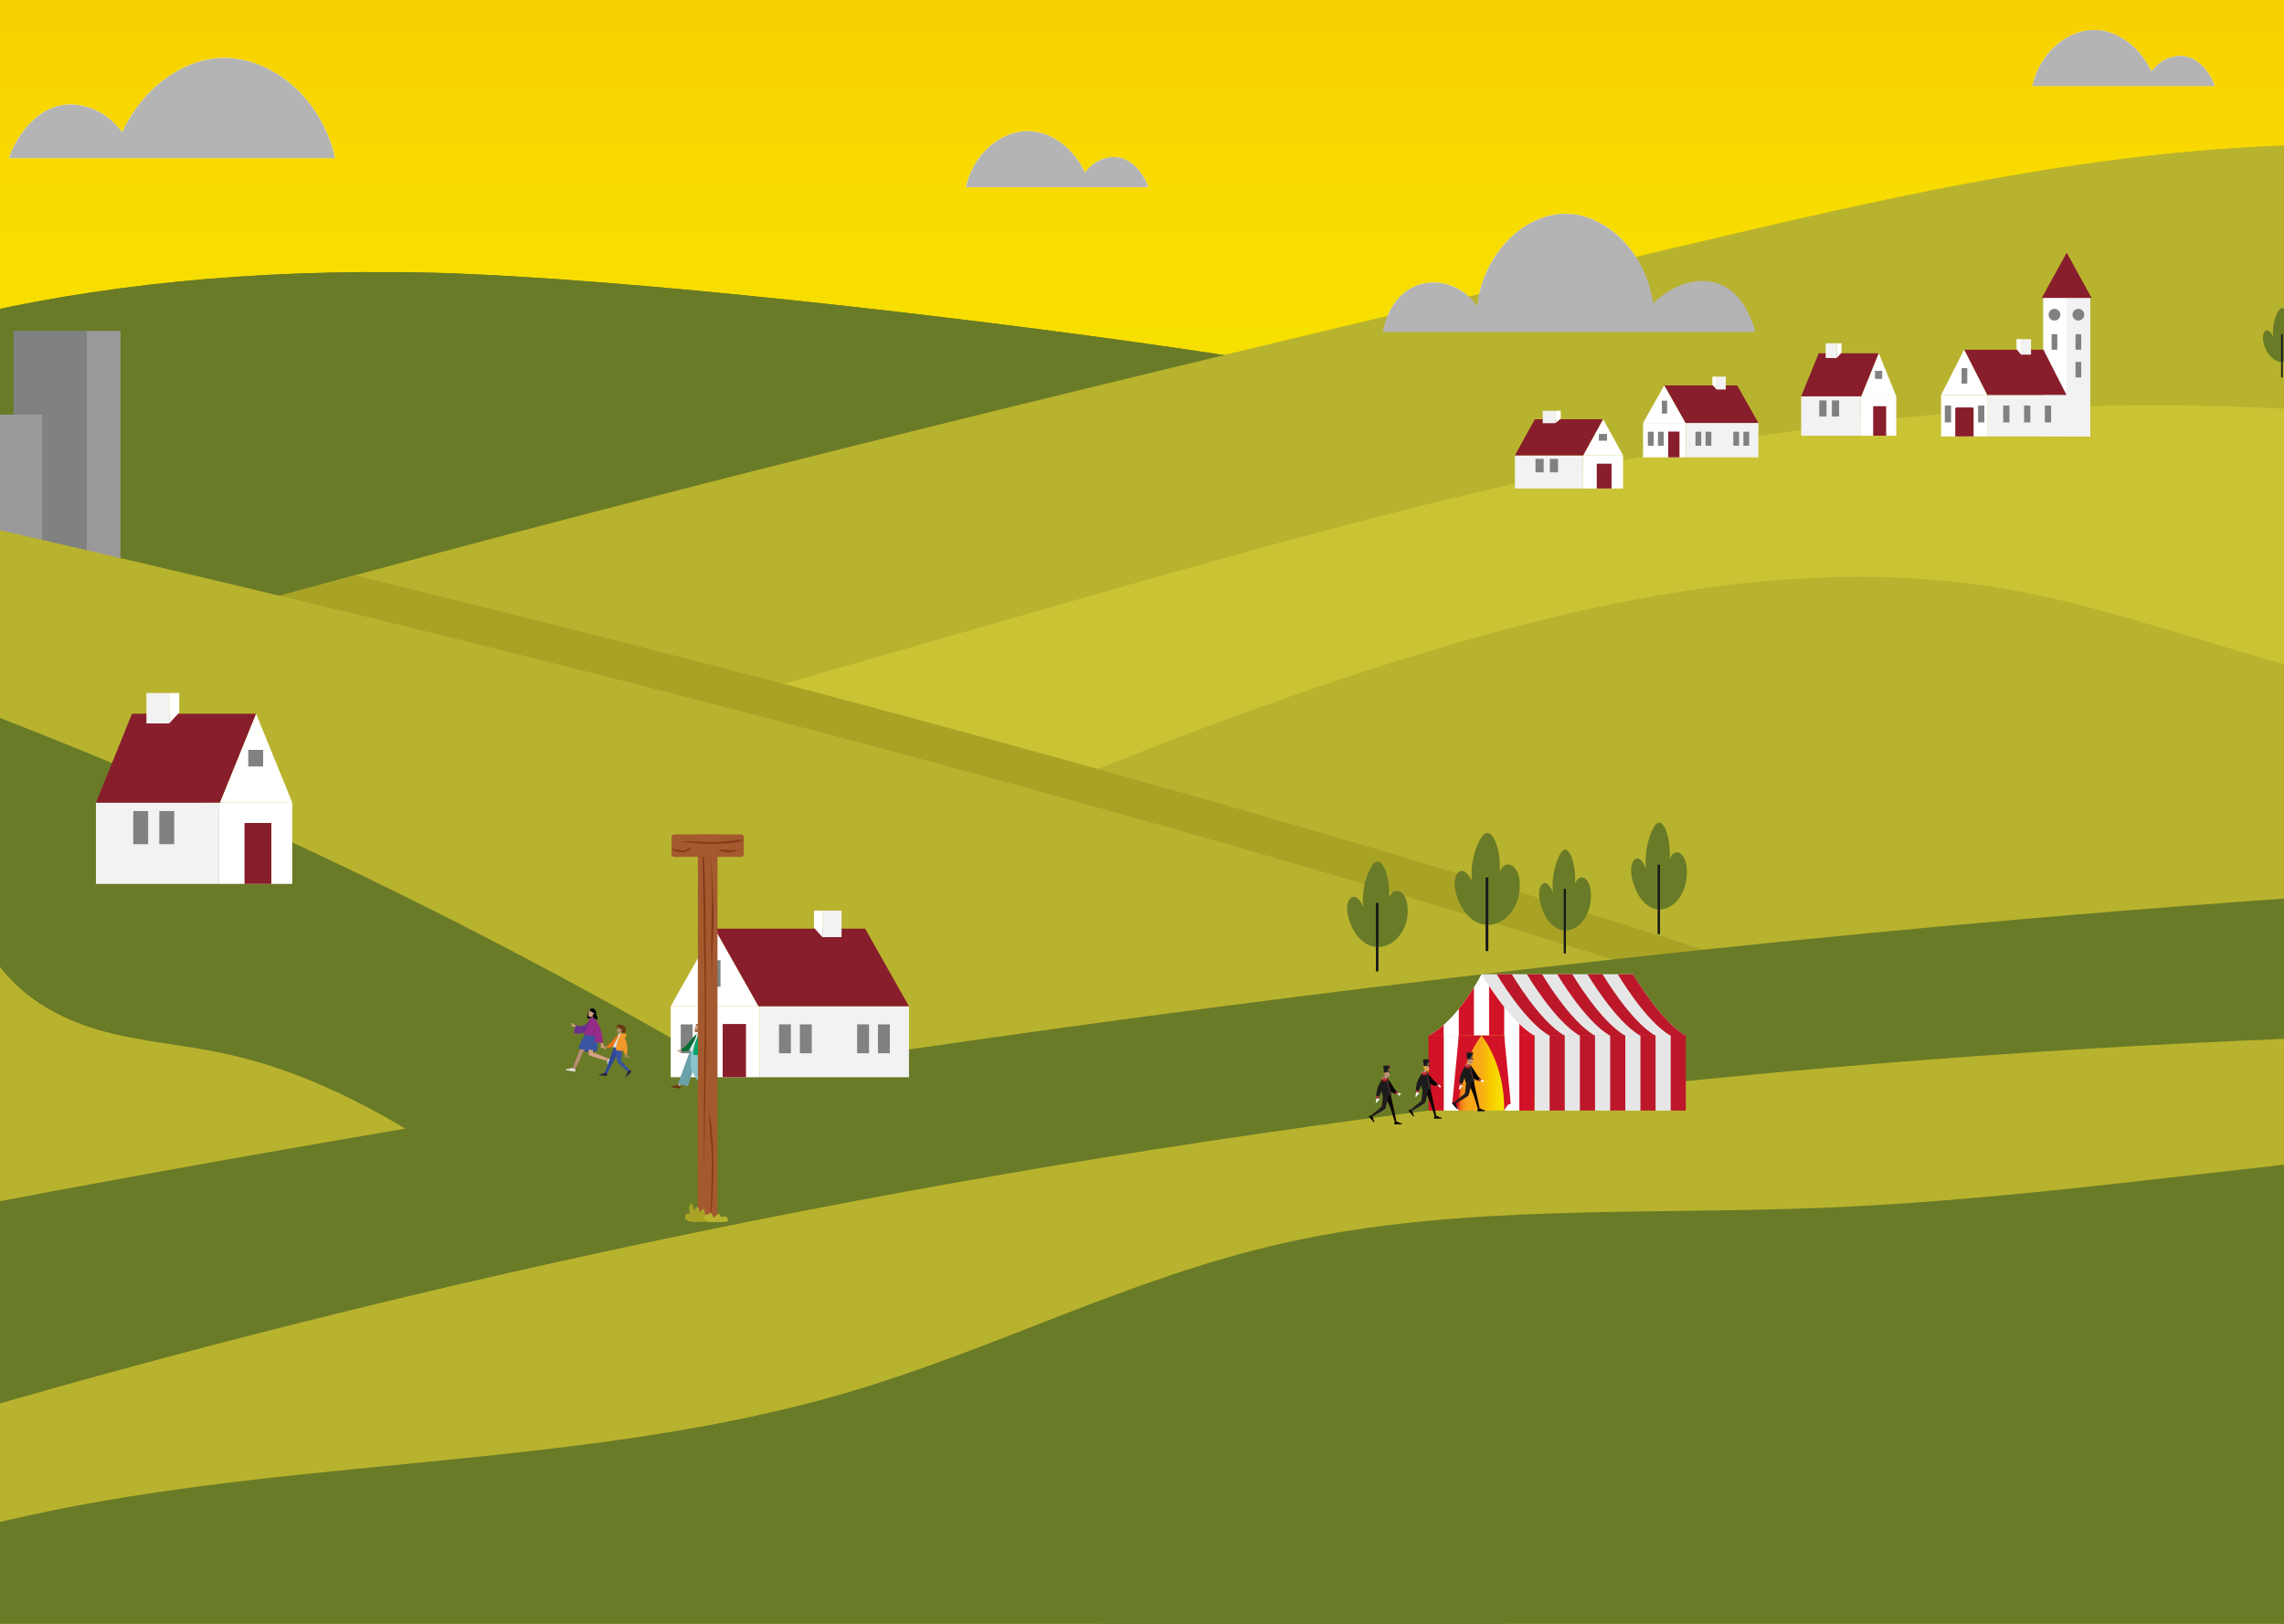 <?xml version="1.0" encoding="utf-8"?>
<!-- Generator: Adobe Illustrator 23.0.1, SVG Export Plug-In . SVG Version: 6.00 Build 0)  -->
<svg version="1.1" id="Laag_1" xmlns="http://www.w3.org/2000/svg" xmlns:xlink="http://www.w3.org/1999/xlink" x="0px" y="0px"
	 viewBox="0 0 1440 1024" style="enable-background:new 0 0 1440 1024;" xml:space="preserve">
<rect x="0" y="0" width="1440" height="1024" fill="#333333" stroke="none"/>
<style type="text/css">
	.st0{clip-path:url(#SVGID_2_);}
	.st1{fill:url(#SVGID_3_);}
	.st2{fill:#6A7B27;}
	.st3{fill:#808181;}
	.st4{fill:#9A9999;}
	.st5{fill:#FFFFFF;}
	.st6{fill:#B8B32E;}
	.st7{fill:#CAC334;}
	.st8{fill:#A9A325;}
	.st9{fill:#1B1B1B;}
	.st10{fill:#F2F2F2;}
	.st11{fill:#881E2B;}
	.st12{fill:#CDCCCC;}
	.st13{fill-rule:evenodd;clip-rule:evenodd;fill:#C69988;}
	.st14{fill-rule:evenodd;clip-rule:evenodd;fill:#F8AB18;}
	.st15{fill-rule:evenodd;clip-rule:evenodd;fill:#1B1B1B;}
	.st16{fill-rule:evenodd;clip-rule:evenodd;fill:#663810;}
	.st17{fill:#727272;}
	.st18{fill:#A45A2E;}
	.st19{fill:#989898;}
	.st20{fill-rule:evenodd;clip-rule:evenodd;fill:#6BA1AB;}
	.st21{fill-rule:evenodd;clip-rule:evenodd;fill:#89C4CC;}
	.st22{fill:#C69988;}
	.st23{fill-rule:evenodd;clip-rule:evenodd;fill:#2A275E;}
	.st24{fill-rule:evenodd;clip-rule:evenodd;fill:#DCE2E8;}
	.st25{fill-rule:evenodd;clip-rule:evenodd;fill:#32358C;}
	.st26{opacity:0.1;fill-rule:evenodd;clip-rule:evenodd;fill:#020203;}
	.st27{clip-path:url(#SVGID_5_);}
	.st28{fill:url(#SVGID_6_);}
	.st29{clip-path:url(#SVGID_8_);}
	.st30{fill:url(#SVGID_9_);}
	.st31{fill:#E7E6E6;}
	.st32{fill:#D21226;}
	.st33{fill:#BC1829;}
	.st34{clip-path:url(#SVGID_11_);fill:#D21226;}
	.st35{fill:url(#SVGID_12_);}
	.st36{clip-path:url(#SVGID_14_);fill:#D21226;}
	.st37{fill-rule:evenodd;clip-rule:evenodd;fill:#946131;}
	.st38{fill-rule:evenodd;clip-rule:evenodd;fill:#304697;}
	.st39{fill-rule:evenodd;clip-rule:evenodd;fill:#3954A1;}
	.st40{fill-rule:evenodd;clip-rule:evenodd;fill:#E3E3E2;}
	.st41{fill-rule:evenodd;clip-rule:evenodd;fill:#2F3676;}
	.st42{fill-rule:evenodd;clip-rule:evenodd;fill:#222046;}
	.st43{fill-rule:evenodd;clip-rule:evenodd;fill:#27388D;}
	.st44{fill-rule:evenodd;clip-rule:evenodd;fill:#F1F1F1;}
	.st45{fill-rule:evenodd;clip-rule:evenodd;fill:#452311;}
	.st46{fill-rule:evenodd;clip-rule:evenodd;fill:#997759;}
	.st47{fill-rule:evenodd;clip-rule:evenodd;fill:#AEB8C4;}
	.st48{fill-rule:evenodd;clip-rule:evenodd;fill:#C4CED5;}
	.st49{fill-rule:evenodd;clip-rule:evenodd;fill:#020203;fill-opacity:0.1;}
	.st50{fill-rule:evenodd;clip-rule:evenodd;fill:#794A31;}
	.st51{fill-rule:evenodd;clip-rule:evenodd;fill:#333438;}
	.st52{fill-rule:evenodd;clip-rule:evenodd;fill:#DA2922;}
	.st53{fill-rule:evenodd;clip-rule:evenodd;fill:#E9473C;}
	.st54{fill-rule:evenodd;clip-rule:evenodd;fill:#020203;}
	.st55{fill-rule:evenodd;clip-rule:evenodd;fill:#D4A181;}
	.st56{fill-rule:evenodd;clip-rule:evenodd;fill:#B98C74;}
	.st57{fill-rule:evenodd;clip-rule:evenodd;fill:#693189;}
	.st58{fill-rule:evenodd;clip-rule:evenodd;fill:#952C87;}
	.st59{fill-rule:evenodd;clip-rule:evenodd;fill:#B08A67;}
	.st60{fill-rule:evenodd;clip-rule:evenodd;fill:#E87616;}
	.st61{fill-rule:evenodd;clip-rule:evenodd;fill:#F4992B;}
	.st62{fill-rule:evenodd;clip-rule:evenodd;fill:#006C34;}
	.st63{fill-rule:evenodd;clip-rule:evenodd;fill:#00A66B;}
	.st64{fill:#B6181D;}
	.st65{fill-rule:evenodd;clip-rule:evenodd;fill:#E7E6E6;}
	.st66{fill-rule:evenodd;clip-rule:evenodd;fill:#CDCCCC;}
	.st67{fill:#663810;}
	.st68{fill-rule:evenodd;clip-rule:evenodd;fill:#B6181D;}
	.st69{fill-rule:evenodd;clip-rule:evenodd;fill:#B4B4B4;}
	.st70{fill-rule:evenodd;clip-rule:evenodd;fill:#CDA442;}
	.st71{fill:#B4B4B4;}
	.st72{fill-rule:evenodd;clip-rule:evenodd;fill:#AD7B4B;}
	.st73{fill-rule:evenodd;clip-rule:evenodd;fill:#FFFFFF;}
	.st74{fill-rule:evenodd;clip-rule:evenodd;fill:#7C4B1A;}
	.st75{fill:#3D4B59;}
	.st76{fill:#1D2B39;}
	.st77{fill:#4E5B69;}
	.st78{fill:#2C3A49;}
	.st79{fill:#9C6D4F;}
	.st80{fill:#7E4E2F;}
	.st81{fill:#8C5D3F;}
	.st82{fill:#6E3D21;}
	.st83{fill:#863819;}
	.st84{clip-path:url(#SVGID_16_);}
	.st85{fill:url(#SVGID_17_);}
	.st86{clip-path:url(#SVGID_19_);}
	.st87{fill:url(#SVGID_20_);}
	.st88{clip-path:url(#SVGID_22_);}
	.st89{fill:url(#SVGID_23_);}
	.st90{fill:#FFFFFF;stroke:#020203;stroke-miterlimit:10;}
	.st91{fill:url(#SVGID_24_);}
	.st92{clip-path:url(#SVGID_26_);fill:#D21226;}
	.st93{fill:url(#SVGID_27_);}
	.st94{clip-path:url(#SVGID_29_);fill:#D21226;}
	.st95{fill:url(#SVGID_30_);}
	.st96{fill:#020203;}
	.st97{fill:#F8AB18;}
	.st98{fill:#2A275E;}
	.st99{fill-rule:evenodd;clip-rule:evenodd;fill:#9A182A;}
	.st100{fill:#9A182A;}
	.st101{clip-path:url(#SVGID_32_);}
	.st102{fill:url(#SVGID_33_);}
	.st103{clip-path:url(#SVGID_35_);}
	.st104{fill:url(#SVGID_36_);}
	.st105{clip-path:url(#SVGID_38_);}
	.st106{fill:url(#SVGID_39_);}
	.st107{clip-path:url(#SVGID_41_);fill:#D21226;}
	.st108{fill:url(#SVGID_42_);}
	.st109{clip-path:url(#SVGID_44_);fill:#D21226;}
	.st110{clip-path:url(#SVGID_46_);}
	.st111{fill:url(#SVGID_47_);}
	.st112{clip-path:url(#SVGID_49_);fill:#D21226;}
	.st113{fill:url(#SVGID_50_);}
	.st114{clip-path:url(#SVGID_52_);fill:#D21226;}
	.st115{clip-path:url(#SVGID_54_);}
	.st116{fill:url(#SVGID_55_);}
	.st117{clip-path:url(#SVGID_57_);}
	.st118{fill:url(#SVGID_58_);}
	.st119{fill:url(#SVGID_59_);}
	.st120{fill:url(#SVGID_60_);}
	.st121{fill:#DFDFDF;}
	.st122{fill:#32358C;}
	.st123{fill-rule:evenodd;clip-rule:evenodd;fill:#234D64;}
	.st124{fill-rule:evenodd;clip-rule:evenodd;fill:#398AB1;}
	.st125{fill:#234D64;}
	.st126{fill:#9B9B9A;}
	.st127{fill:#B579B2;}
	.st128{fill:#AB6EAC;}
	.st129{fill:#F28C00;}
	.st130{fill:#62B22F;}
	.st131{fill:#54AF32;}
	.st132{fill:#57C0D3;}
	.st133{fill:#36B2BB;}
	.st134{fill:#E83E5D;}
	.st135{fill:#E72E55;}
	.st136{fill:#F7E700;}
	.st137{clip-path:url(#SVGID_62_);}
	.st138{clip-path:url(#SVGID_64_);fill:#D21226;}
	.st139{fill:url(#SVGID_65_);}
	.st140{fill:#4D4230;}
	.st141{fill:#5F4A2F;}
	.st142{fill:#E30613;}
	.st143{clip-path:url(#SVGID_67_);}
	.st144{fill:url(#SVGID_68_);}
	.st145{clip-path:url(#SVGID_70_);fill:#D21226;}
	.st146{fill:url(#SVGID_71_);}
	.st147{clip-path:url(#SVGID_73_);fill:#D21226;}
	.st148{clip-path:url(#SVGID_75_);}
	.st149{fill:url(#SVGID_76_);}
	.st150{clip-path:url(#SVGID_78_);fill:#D21226;}
	.st151{fill:url(#SVGID_79_);}
	.st152{clip-path:url(#SVGID_81_);}
	.st153{fill:url(#SVGID_82_);}
	.st154{clip-path:url(#SVGID_84_);fill:#D21226;}
	.st155{fill:url(#SVGID_85_);}
	.st156{clip-path:url(#SVGID_87_);fill:#D21226;}
	.st157{fill:url(#SVGID_88_);}
	.st158{clip-path:url(#SVGID_90_);}
	.st159{clip-path:url(#SVGID_92_);}
	.st160{fill:url(#SVGID_93_);}
	.st161{clip-path:url(#SVGID_95_);fill:#D21226;}
	.st162{fill:url(#SVGID_96_);}
</style>
<g>
	<defs>
		<rect id="SVGID_91_" x="0" width="1440" height="1024"/>
	</defs>
	<clipPath id="SVGID_2_">
		<use xlink:href="#SVGID_91_"  style="overflow:visible;"/>
	</clipPath>
	<g class="st0">
		
			<rect x="56.9" y="-10.95" transform="matrix(-1.836970e-16 1 -1 -1.836970e-16 1080.897 -356.882)" class="st90" width="1323.98" height="745.91"/>
		<g>
			<g>
				<linearGradient id="SVGID_3_" gradientUnits="userSpaceOnUse" x1="720" y1="-2580.341" x2="720" y2="1024">
					<stop  offset="0" style="stop-color:#020203"/>
					<stop  offset="0.086" style="stop-color:#030404"/>
					<stop  offset="0.171" style="stop-color:#0B0A0B"/>
					<stop  offset="0.255" style="stop-color:#1A1716"/>
					<stop  offset="0.339" style="stop-color:#302620"/>
					<stop  offset="0.422" style="stop-color:#4F3B2A"/>
					<stop  offset="0.505" style="stop-color:#795730"/>
					<stop  offset="0.587" style="stop-color:#B27C2F"/>
					<stop  offset="0.662" style="stop-color:#F8AB18"/>
					<stop  offset="0.67" style="stop-color:#F8B311"/>
					<stop  offset="0.694" style="stop-color:#F8C500"/>
					<stop  offset="0.721" style="stop-color:#F8D200"/>
					<stop  offset="0.753" style="stop-color:#F8DC00"/>
					<stop  offset="0.792" style="stop-color:#F7E200"/>
					<stop  offset="0.847" style="stop-color:#F7E600"/>
					<stop  offset="1" style="stop-color:#F7E700"/>
				</linearGradient>
				<rect x="-295.14" y="-2580.34" class="st1" width="2030.28" height="3604.34"/>
			</g>
			<g>
				<g>
					<path class="st2" d="M1734.81,370.76V1024H-295.14l0.01-24.36l0.22-506.93l0.09-195.47c171.92-77.5,316.88-127.3,546.17-125.64
						c113.06,0.83,320.38,24.2,457.55,43.18c21.29,2.96,40.9,5.8,58.2,8.44C1089.68,272.41,1412.24,321.58,1734.81,370.76z"/>
					<g>
						<rect x="8.62" y="208.65" class="st3" width="45.96" height="154.1"/>
						
							<rect x="54.58" y="208.65" transform="matrix(-1 -1.224647e-16 1.224647e-16 -1 130.542 571.409)" class="st4" width="21.38" height="154.1"/>
						
							<rect x="-5.69" y="261.46" transform="matrix(-1 -1.224647e-16 1.224647e-16 -1 20.934 624.215)" class="st4" width="32.32" height="101.3"/>
					</g>
				</g>
				<g>
					<path class="st5" d="M211.24,99.72H5.64c5.46-16.04,18.11-30.37,32.37-33.18c14.25-2.81,29.56,3.82,39.02,16.91
						c9.59-20.76,26.3-36.73,45.1-43.44c8.75-3.13,17.96-4.25,27.11-2.9C178.02,41.35,203.74,66.11,211.24,99.72z"/>
				</g>
				<g>
					<path class="st5" d="M723.96,117.99H608.98c4.19-18.8,18.58-32.64,34.68-35.01s32.52,8.89,40.38,25.91
						c2.74-3.8,6.36-6.61,10.31-8.23c3.69-1.52,7.67-1.98,11.51-1.23C713.83,101,720.9,109.01,723.96,117.99z"/>
				</g>
				<g>
					<path class="st6" d="M1734.81,137.73V1024H-295.14V517.16c0.11-0.04,0.22-0.07,0.33-0.11
						c171.07-56.33,344.17-107.03,518.44-154.23c274.33-74.33,551.59-140.04,828.59-205.68c145.65-34.51,293.61-69.29,443.96-65.67
						C1577.47,93.41,1660.33,108.07,1734.81,137.73z"/>
				</g>
				<g>
					<path class="st5" d="M1106.73,209.32H871.69c3.28-15.2,11.27-26.41,24-30.07c12.72-3.64,26.97,1.77,35.62,13.55
						c2.42-21.25,14.4-39.95,30.07-50.04c7.64-4.92,16.15-7.79,24.86-7.92c26.59-0.4,51.8,25.01,56.04,56.5
						c10.12-10.35,25.37-16.53,38.39-13.29C1093.7,181.31,1102.16,192.89,1106.73,209.32z"/>
				</g>
				<g>
					<path class="st7" d="M1735.14,301.38v120.93c-66.99,11.68-133.96,21.67-201.49,14.92c-94.91-9.51-180.18-51.31-273.89-66.61
						c-115.48-18.87-235.43,3.76-346.03,36.21c-247.92,72.75-468.61,193.85-709.64,280c-158.52,56.67-330.16,91.84-498.91,87.1
						v-116.6c319.25-91.51,638.5-183.01,957.74-274.52c176.15-50.49,354.08-101.33,539.89-119.72
						C1380.99,245.45,1563.69,259.11,1735.14,301.38z"/>
				</g>
				<g>
					<path class="st8" d="M1735.14,852.3V1024H-294.81V517.05c171.07-56.33,344.17-107.03,518.44-154.23
						C671.42,471.9,1311.38,648.18,1734.81,852.14C1734.92,852.19,1735.04,852.25,1735.14,852.3z"/>
				</g>
				<g>
					<path class="st6" d="M1735.14,876.65V1024H-294.81V270.21c0,0,177.42,35.52,437.17,97.4c3.9,0.93,7.82,1.86,11.76,2.8
						C603.1,477.69,1289.28,661.81,1735.14,876.65z"/>
				</g>
				<g>
					<path class="st2" d="M950.9,1024C569.03,702.42,144.96,474.99-294.89,355.75v84.2c48.35,0,97.2-1.5,144.69,9.4
						c47.48,10.91,94.2,40.97,118.07,91.4c9.61,20.29,15.31,43.3,27.09,61.88c15.85,25,41.05,39.18,66.48,46.67
						c25.43,7.49,51.77,9.2,77.57,14.54c102.43,21.21,189.92,97.51,275.93,167.52c86.01,70,180.58,192.03,284.52,192.63H950.9z"/>
				</g>
				<g>
					<path class="st2" d="M1735.14,1024H-294.81l0.24-45.52l0.85-161.5c0,0,44.24-10.01,123.5-26.18
						c26.12-5.32,56.03-11.31,89.42-17.84c277.25-54.21,793.92-145.06,1361.29-193.81c19.86-1.72,39.78-3.37,59.75-4.97
						c51.51-4.13,103.39-7.89,155.48-11.23c30.42-1.95,60.89-3.75,91.42-5.41c49.14-2.65,98.4-4.9,147.68-6.7l0.07,99.44l0.05,69.08
						L1735.14,1024z"/>
				</g>
				<g>
					<path class="st6" d="M1734.93,719.38c-64.89-2.86-131.11-0.09-196.04,5.33c-129.53,10.81-257.89,31.56-387.85,36.87
						c-114.21,4.65-231.03-2.44-340.95,22.15c-97.76,21.86-182.48,67.23-277.5,94.9c-158.75,46.21-335.95,40.47-500.41,74.04
						c-76.37,15.59-149.4,39.89-215.9,71.32h-111.09l0.24-45.52c632.18-220.21,1334.35-333.37,2029.45-328.19L1734.93,719.38z"/>
				</g>
				<g>
					<path class="st2" d="M958,561.88c-0.61,5.94-3.23,11.37-6.61,15.05c-2.39,2.62-5.19,4.46-8.14,5.45
						c-3.74,1.26-7.72,1.16-11.41-0.44c-6.57-2.86-12.01-10.45-14.11-19.67c-0.55-2.44-0.88-5.06-0.47-7.55
						c0.42-2.49,1.72-4.81,3.49-5.39c2.97-0.96,5.5,2.93,7.28,6.39c-0.95-9.13,0.94-18.3,4.79-25.76c1.27-2.46,3.08-4.87,5.23-4.66
						c1.95,0.19,3.44,2.47,4.49,4.79c2.63,5.84,3.35,12.97,3.05,19.84c1.01-3.43,3.58-5.14,6.07-4.73c1.22,0.2,2.33,0.94,3.29,2.02
						c1,1.13,1.8,2.64,2.32,4.29C958.29,554.71,958.36,558.39,958,561.88z"/>
				</g>
				<g>
					<rect x="936.6" y="553.36" class="st9" width="1.77" height="46.38"/>
				</g>
				<g>
					<path class="st2" d="M1450.78,215.8c-0.36,3.5-1.9,6.69-3.89,8.86c-1.41,1.54-3.06,2.62-4.79,3.21
						c-2.2,0.74-4.55,0.68-6.71-0.26c-3.87-1.69-7.07-6.15-8.3-11.57c-0.33-1.43-0.52-2.98-0.28-4.44c0.25-1.47,1.01-2.83,2.05-3.17
						c1.75-0.57,3.23,1.72,4.29,3.76c-0.56-5.37,0.55-10.77,2.82-15.16c0.75-1.44,1.81-2.87,3.08-2.74
						c1.15,0.11,2.03,1.45,2.64,2.82c1.54,3.44,1.97,7.63,1.8,11.68c0.6-2.02,2.1-3.03,3.57-2.78c0.72,0.12,1.37,0.55,1.93,1.19
						c0.59,0.67,1.06,1.55,1.37,2.52C1450.95,211.59,1450.99,213.75,1450.78,215.8z"/>
				</g>
				<g>
					<rect x="1438.18" y="210.79" class="st9" width="1.04" height="27.29"/>
				</g>
				<g>
					<path class="st5" d="M1396.33,54.21h-114.98c4.19-18.8,18.58-32.64,34.68-35.01c16.1-2.37,32.52,8.89,40.38,25.91
						c2.74-3.8,6.36-6.61,10.31-8.23c3.69-1.52,7.67-1.98,11.51-1.23C1386.2,37.23,1393.27,45.24,1396.33,54.21z"/>
				</g>
				<g>
					<path class="st2" d="M887.36,577.35c-0.57,5.53-3.01,10.57-6.14,14c-2.22,2.43-4.83,4.14-7.57,5.06
						c-3.48,1.18-7.18,1.08-10.61-0.41c-6.11-2.66-11.17-9.71-13.12-18.29c-0.51-2.27-0.82-4.71-0.44-7.02
						c0.39-2.32,1.6-4.47,3.25-5.01c2.76-0.89,5.11,2.72,6.77,5.94c-0.88-8.49,0.87-17.01,4.46-23.96c1.18-2.28,2.86-4.53,4.86-4.34
						c1.81,0.17,3.2,2.29,4.17,4.45c2.44,5.43,3.11,12.06,2.84,18.45c0.94-3.19,3.33-4.78,5.64-4.4c1.13,0.19,2.17,0.87,3.05,1.88
						c0.93,1.05,1.68,2.45,2.16,3.99C887.63,570.7,887.69,574.11,887.36,577.35z"/>
				</g>
				<g>
					<rect x="867.46" y="569.43" class="st9" width="1.65" height="43.12"/>
				</g>
				<g>
					
						<rect x="138.17" y="506.16" transform="matrix(-1 -1.224647e-16 1.224647e-16 -1 322.425 1063.569)" class="st5" width="46.09" height="51.26"/>
					<rect x="60.47" y="506.16" class="st10" width="77.7" height="51.26"/>
					<rect x="154.16" y="518.99" class="st11" width="16.93" height="38.43"/>
					<polygon class="st11" points="83.23,450.09 60.47,506.16 138.72,506.16 161.49,450.09 					"/>
					<rect x="92.31" y="437.03" class="st10" width="14.35" height="19.18"/>
					<polygon class="st5" points="161.49,450.09 138.72,506.16 184.26,506.16 					"/>
					<polygon class="st5" points="106.66,456.21 113.01,449.32 113.01,437.03 106.66,437.03 					"/>
					
						<rect x="156.52" y="472.9" transform="matrix(-1 -1.224647e-16 1.224647e-16 -1 322.425 956.249)" class="st3" width="9.39" height="10.45"/>
					
						<rect x="84.02" y="511.47" transform="matrix(-1 -1.224647e-16 1.224647e-16 -1 177.434 1043.825)" class="st3" width="9.39" height="20.89"/>
					
						<rect x="100.44" y="511.47" transform="matrix(-1 -1.224647e-16 1.224647e-16 -1 210.281 1043.825)" class="st3" width="9.39" height="20.89"/>
				</g>
				<g>
					<rect x="422.87" y="634.57" class="st5" width="55.92" height="44.74"/>
					
						<rect x="478.8" y="634.57" transform="matrix(-1 -3.678936e-11 3.678936e-11 -1 1051.88 1313.872)" class="st10" width="94.29" height="44.74"/>
					
						<rect x="455.65" y="645.77" transform="matrix(-1 -5.114854e-11 5.114854e-11 -1 925.98 1325.07)" class="st11" width="14.69" height="33.54"/>
					<polygon class="st11" points="545.46,585.64 573.08,634.57 478.13,634.57 450.5,585.64 					"/>
					
						<rect x="518.52" y="574.24" transform="matrix(-1 -5.468216e-11 5.468216e-11 -1 1049.108 1165.219)" class="st10" width="12.08" height="16.74"/>
					<polygon class="st5" points="450.5,585.64 478.13,634.57 422.87,634.57 					"/>
					<polygon class="st5" points="518.52,590.98 513.18,584.97 513.18,574.24 518.52,574.24 					"/>
					<rect x="447.42" y="605.54" class="st3" width="6.84" height="16.76"/>
					<rect x="553.52" y="645.97" class="st3" width="7.51" height="18.23"/>
					<rect x="540.39" y="645.97" class="st3" width="7.51" height="18.23"/>
					<rect x="504.28" y="645.97" class="st3" width="7.51" height="18.23"/>
					<rect x="491.15" y="645.97" class="st3" width="7.51" height="18.23"/>
					<rect x="442.34" y="645.97" class="st3" width="7.51" height="18.23"/>
					<rect x="429.2" y="645.97" class="st3" width="7.51" height="18.23"/>
				</g>
				<g>
					<path class="st2" d="M1063.4,553.35c-0.52,5.62-2.77,10.74-5.66,14.23c-2.05,2.47-4.45,4.21-6.97,5.15
						c-3.2,1.19-6.61,1.1-9.77-0.42c-5.63-2.71-10.29-9.87-12.08-18.59c-0.47-2.3-0.76-4.79-0.4-7.14c0.36-2.36,1.47-4.55,2.99-5.09
						c2.54-0.91,4.71,2.77,6.24,6.04c-0.81-8.63,0.8-17.29,4.1-24.35c1.09-2.32,2.63-4.6,4.47-4.41c1.67,0.18,2.95,2.33,3.84,4.52
						c2.25,5.52,2.87,12.26,2.61,18.75c0.87-3.24,3.06-4.86,5.19-4.47c1.04,0.19,2,0.88,2.81,1.91c0.85,1.07,1.54,2.49,1.99,4.05
						C1063.65,546.58,1063.7,550.05,1063.4,553.35z"/>
				</g>
				<g>
					<rect x="1045.07" y="545.3" class="st9" width="1.52" height="43.83"/>
				</g>
				<g>
					<path class="st2" d="M1002.91,567.98c-0.49,5.22-2.57,9.99-5.26,13.23c-1.9,2.3-4.14,3.91-6.48,4.79
						c-2.98,1.11-6.15,1.02-9.08-0.39c-5.23-2.52-9.56-9.18-11.23-17.28c-0.44-2.14-0.7-4.45-0.37-6.64
						c0.33-2.19,1.37-4.23,2.78-4.73c2.36-0.84,4.38,2.57,5.8,5.61c-0.75-8.02,0.75-16.08,3.82-22.64c1.01-2.16,2.45-4.28,4.16-4.1
						c1.55,0.16,2.74,2.17,3.57,4.21c2.09,5.13,2.67,11.4,2.43,17.43c0.81-3.01,2.85-4.52,4.83-4.16c0.97,0.18,1.86,0.82,2.62,1.78
						c0.79,0.99,1.43,2.32,1.85,3.77C1003.14,561.68,1003.19,564.91,1002.91,567.98z"/>
				</g>
				<g>
					<rect x="985.87" y="560.49" class="st9" width="1.41" height="40.75"/>
				</g>
				<g>
					
						<rect x="1173.23" y="249.95" transform="matrix(-1 -1.224647e-16 1.224647e-16 -1 2368.787 524.732)" class="st5" width="22.32" height="24.82"/>
					<rect x="1135.6" y="249.95" class="st10" width="37.63" height="24.82"/>
					<rect x="1180.98" y="256.17" class="st11" width="8.2" height="18.61"/>
					<polygon class="st11" points="1146.63,222.8 1135.6,249.95 1173.5,249.95 1184.53,222.8 					"/>
					<rect x="1151.02" y="216.48" class="st10" width="6.95" height="9.29"/>
					<polygon class="st5" points="1184.53,222.8 1173.5,249.95 1195.55,249.95 					"/>
					<polygon class="st5" points="1157.98,225.77 1161.05,222.43 1161.05,216.48 1157.98,216.48 					"/>
					
						<rect x="1182.12" y="233.85" transform="matrix(-1 -1.224647e-16 1.224647e-16 -1 2368.787 472.759)" class="st3" width="4.55" height="5.06"/>
					
						<rect x="1147.01" y="252.53" transform="matrix(-1 -1.224647e-16 1.224647e-16 -1 2298.57 515.171)" class="st3" width="4.55" height="10.12"/>
					
						<rect x="1154.96" y="252.53" transform="matrix(-1 -1.224647e-16 1.224647e-16 -1 2314.477 515.171)" class="st3" width="4.55" height="10.12"/>
				</g>
				<g>
					<rect x="1035.89" y="266.74" class="st5" width="27.08" height="21.67"/>
					
						<rect x="1062.97" y="266.74" transform="matrix(-1 -3.720636e-11 3.720636e-11 -1 2171.598 555.138)" class="st10" width="45.66" height="21.67"/>
					
						<rect x="1051.76" y="272.16" transform="matrix(-1 -4.935575e-11 4.935575e-11 -1 2110.626 560.561)" class="st11" width="7.11" height="16.24"/>
					<polygon class="st11" points="1095.25,243.04 1108.63,266.74 1062.64,266.74 1049.26,243.04 					"/>
					
						<rect x="1082.2" y="237.52" transform="matrix(-1 -5.101265e-11 5.101265e-11 -1 2170.256 483.147)" class="st10" width="5.85" height="8.11"/>
					<polygon class="st5" points="1049.26,243.04 1062.64,266.74 1035.89,266.74 					"/>
					<polygon class="st5" points="1082.2,245.63 1079.62,242.71 1079.62,237.52 1082.2,237.52 					"/>
					<rect x="1047.77" y="252.68" class="st3" width="3.31" height="8.12"/>
					<rect x="1099.16" y="272.26" class="st3" width="3.64" height="8.83"/>
					<rect x="1092.8" y="272.26" class="st3" width="3.64" height="8.83"/>
					<rect x="1075.31" y="272.26" class="st3" width="3.64" height="8.83"/>
					<rect x="1068.95" y="272.26" class="st3" width="3.64" height="8.83"/>
					<rect x="1045.31" y="272.26" class="st3" width="3.64" height="8.83"/>
					<rect x="1038.95" y="272.26" class="st3" width="3.64" height="8.83"/>
				</g>
				<g>
					
						<rect x="997.91" y="287.2" transform="matrix(-1 -1.224647e-16 1.224647e-16 -1 2021.215 595.268)" class="st5" width="25.39" height="20.87"/>
					<rect x="955.11" y="287.2" class="st10" width="42.8" height="20.87"/>
					<rect x="1006.72" y="292.42" class="st11" width="9.33" height="15.64"/>
					<polygon class="st11" points="967.65,264.38 955.11,287.2 998.22,287.2 1010.76,264.38 					"/>
					<rect x="972.65" y="259.06" class="st10" width="7.91" height="7.81"/>
					<polygon class="st5" points="1010.76,264.38 998.22,287.2 1023.3,287.2 					"/>
					<polygon class="st5" points="980.56,266.87 984.06,264.06 984.06,259.06 980.56,259.06 					"/>
					
						<rect x="1008.02" y="273.66" transform="matrix(-1 -1.224647e-16 1.224647e-16 -1 2021.215 551.575)" class="st3" width="5.17" height="4.25"/>
					
						<rect x="968.09" y="289.36" transform="matrix(-1 -1.224647e-16 1.224647e-16 -1 1941.35 587.23)" class="st3" width="5.17" height="8.51"/>
					
						<rect x="977.13" y="289.36" transform="matrix(-1 -1.224647e-16 1.224647e-16 -1 1959.443 587.23)" class="st3" width="5.17" height="8.51"/>
				</g>
				<g>
					<rect x="1223.8" y="249.08" class="st5" width="29.45" height="26.12"/>
					<rect x="1288.17" y="186.66" class="st5" width="29.45" height="88.54"/>
					
						<rect x="1253.24" y="249.08" transform="matrix(-1 -3.143675e-11 3.143675e-11 -1 2571.06 524.283)" class="st10" width="64.57" height="26.12"/>
					<path class="st11" d="M1232.74,275.2h11.57v-17.37c0-0.5-0.41-0.91-0.91-0.91h-9.75c-0.5,0-0.91,0.41-0.91,0.91V275.2z"/>
					<polygon class="st11" points="1288.34,220.52 1302.89,249.08 1252.89,249.08 1238.34,220.52 					"/>
					
						<rect x="1274.16" y="213.86" transform="matrix(-1 -5.979318e-11 5.979318e-11 -1 2554.673 437.502)" class="st10" width="6.36" height="9.77"/>
					<polygon class="st5" points="1238.34,220.52 1252.89,249.08 1223.8,249.08 					"/>
					<polygon class="st5" points="1274.16,223.64 1271.35,220.13 1271.35,213.86 1274.16,213.86 					"/>
					<path class="st3" d="M1240.04,232.14H1237c-0.16,0-0.28,0.13-0.28,0.28v9.5h3.6v-9.5
						C1240.32,232.27,1240.19,232.14,1240.04,232.14z"/>
					<path class="st3" d="M1292.86,255.74h-3.33c-0.17,0-0.31,0.14-0.31,0.31v10.33h3.95v-10.33
						C1293.17,255.88,1293.03,255.74,1292.86,255.74z"/>
					<path class="st3" d="M1266.6,255.74h-3.33c-0.17,0-0.31,0.14-0.31,0.31v10.33h3.95v-10.33
						C1266.91,255.88,1266.77,255.74,1266.6,255.74z"/>
					<path class="st3" d="M1250.76,255.74h-3.33c-0.17,0-0.31,0.14-0.31,0.31v10.33h3.95v-10.33
						C1251.07,255.88,1250.93,255.74,1250.76,255.74z"/>
					<path class="st3" d="M1229.79,255.74h-3.33c-0.17,0-0.31,0.14-0.31,0.31v10.33h3.95v-10.33
						C1230.1,255.88,1229.96,255.74,1229.79,255.74z"/>
					<path class="st3" d="M1279.75,255.74h-3.33c-0.17,0-0.31,0.14-0.31,0.31v10.33h3.95v-10.33
						C1280.06,255.88,1279.92,255.74,1279.75,255.74z"/>
					
						<rect x="1302.89" y="186.66" transform="matrix(-1 -4.622019e-10 4.622019e-10 -1 2620.706 461.858)" class="st10" width="14.93" height="88.54"/>
					<polygon class="st11" points="1302.99,159.32 1318.69,187.88 1287.29,187.88 					"/>
					<path class="st3" d="M1296.79,210.74h-3.03c-0.16,0-0.28,0.13-0.28,0.28v9.5h3.6v-9.5
						C1297.07,210.86,1296.95,210.74,1296.79,210.74z"/>
					<circle class="st3" cx="1295.27" cy="198.46" r="3.7"/>
					<path class="st3" d="M1311.87,210.74h-3.03c-0.16,0-0.28,0.13-0.28,0.28v9.5h3.6v-9.5
						C1312.15,210.86,1312.03,210.74,1311.87,210.74z"/>
					<path class="st3" d="M1311.87,228.21h-3.03c-0.16,0-0.28,0.13-0.28,0.28v9.5h3.6v-9.5
						C1312.15,228.33,1312.03,228.21,1311.87,228.21z"/>
					<circle class="st3" cx="1310.35" cy="198.46" r="3.7"/>
				</g>
			</g>
			<g>
				<g>
					<path class="st2" d="M1734.81,370.76V1024H-295.14l0.01-24.36l0.22-506.93l0.09-195.47c171.92-77.5,316.88-127.3,546.17-125.64
						c113.06,0.83,320.38,24.2,457.55,43.18c21.29,2.96,40.9,5.8,58.2,8.44C1089.68,272.41,1412.24,321.58,1734.81,370.76z"/>
					<g>
						<rect x="8.62" y="208.65" class="st3" width="45.96" height="154.1"/>
						
							<rect x="54.58" y="208.65" transform="matrix(-1 -1.224647e-16 1.224647e-16 -1 130.542 571.409)" class="st4" width="21.38" height="154.1"/>
						
							<rect x="-5.69" y="261.46" transform="matrix(-1 -1.224647e-16 1.224647e-16 -1 20.934 624.215)" class="st4" width="32.32" height="101.3"/>
					</g>
				</g>
				<g>
					<path class="st71" d="M211.24,99.72H5.64c5.46-16.04,18.11-30.37,32.37-33.18c14.25-2.81,29.56,3.82,39.02,16.91
						c9.59-20.76,26.3-36.73,45.1-43.44c8.75-3.13,17.96-4.25,27.11-2.9C178.02,41.35,203.74,66.11,211.24,99.72z"/>
				</g>
				<g>
					<path class="st71" d="M723.96,117.99H608.98c4.19-18.8,18.58-32.64,34.68-35.01s32.52,8.89,40.38,25.91
						c2.74-3.8,6.36-6.61,10.31-8.23c3.69-1.52,7.67-1.98,11.51-1.23C713.83,101,720.9,109.01,723.96,117.99z"/>
				</g>
				<g>
					<path class="st6" d="M1734.81,137.73V1024H-295.14V517.16c0.11-0.04,0.22-0.07,0.33-0.11
						c171.07-56.33,344.17-107.03,518.44-154.23c274.33-74.33,551.59-140.04,828.59-205.68c145.65-34.51,293.61-69.29,443.96-65.67
						C1577.47,93.41,1660.33,108.07,1734.81,137.73z"/>
				</g>
				<g>
					<path class="st71" d="M1106.73,209.32H871.69c3.28-15.2,11.27-26.41,24-30.07c12.72-3.64,26.97,1.77,35.62,13.55
						c2.42-21.25,14.4-39.95,30.07-50.04c7.64-4.92,16.15-7.79,24.86-7.92c26.59-0.4,51.8,25.01,56.04,56.5
						c10.12-10.35,25.37-16.53,38.39-13.29C1093.7,181.31,1102.16,192.89,1106.73,209.32z"/>
				</g>
				<g>
					<path class="st7" d="M1735.14,301.38v120.93c-66.99,11.68-133.96,21.67-201.49,14.92c-94.91-9.51-180.18-51.31-273.89-66.61
						c-115.48-18.87-235.43,3.76-346.03,36.21c-247.92,72.75-468.61,193.85-709.64,280c-158.52,56.67-330.16,91.84-498.91,87.1
						v-116.6c319.25-91.51,638.5-183.01,957.74-274.52c176.15-50.49,354.08-101.33,539.89-119.72
						C1380.99,245.45,1563.69,259.11,1735.14,301.38z"/>
				</g>
				<g>
					<path class="st8" d="M1735.14,852.3V1024H-294.81V517.05c171.07-56.33,344.17-107.03,518.44-154.23
						C671.42,471.9,1311.38,648.18,1734.81,852.14C1734.92,852.19,1735.04,852.25,1735.14,852.3z"/>
				</g>
				<g>
					<path class="st6" d="M1735.14,876.65V1024H-294.81V270.21c0,0,177.42,35.52,437.17,97.4c3.9,0.93,7.82,1.86,11.76,2.8
						C603.1,477.69,1289.28,661.81,1735.14,876.65z"/>
				</g>
				<g>
					<path class="st2" d="M950.9,1024C569.03,702.42,144.96,474.99-294.89,355.75v84.2c48.35,0,97.2-1.5,144.69,9.4
						c47.48,10.91,94.2,40.97,118.07,91.4c9.61,20.29,15.31,43.3,27.09,61.88c15.85,25,41.05,39.18,66.48,46.67
						c25.43,7.49,51.77,9.2,77.57,14.54c102.43,21.21,189.92,97.51,275.93,167.52c86.01,70,180.58,192.03,284.52,192.63H950.9z"/>
				</g>
				<g>
					<path class="st2" d="M1735.14,1024H-294.81l0.24-45.52l0.85-161.5c0,0,44.24-10.01,123.5-26.18
						c26.12-5.32,56.03-11.31,89.42-17.84c277.25-54.21,793.92-145.06,1361.29-193.81c19.86-1.72,39.78-3.37,59.75-4.97
						c51.51-4.13,103.39-7.89,155.48-11.23c30.42-1.95,60.89-3.75,91.42-5.41c49.14-2.65,98.4-4.9,147.68-6.7l0.07,99.44l0.05,69.08
						L1735.14,1024z"/>
				</g>
				<g>
					<path class="st6" d="M1734.93,719.38c-64.89-2.86-131.11-0.09-196.04,5.33c-129.53,10.81-257.89,31.56-387.85,36.87
						c-114.21,4.65-231.03-2.44-340.95,22.15c-97.76,21.86-182.48,67.23-277.5,94.9c-158.75,46.21-335.95,40.47-500.41,74.04
						c-76.37,15.59-149.4,39.89-215.9,71.32h-111.09l0.24-45.52c632.18-220.21,1334.35-333.37,2029.45-328.19L1734.93,719.38z"/>
				</g>
				<g>
					<path class="st2" d="M958,561.88c-0.61,5.94-3.23,11.37-6.61,15.05c-2.39,2.62-5.19,4.46-8.14,5.45
						c-3.74,1.26-7.72,1.16-11.41-0.44c-6.57-2.86-12.01-10.45-14.11-19.67c-0.55-2.44-0.88-5.06-0.47-7.55
						c0.42-2.49,1.72-4.81,3.49-5.39c2.97-0.96,5.5,2.93,7.28,6.39c-0.95-9.13,0.94-18.3,4.79-25.76c1.27-2.46,3.08-4.87,5.23-4.66
						c1.95,0.19,3.44,2.47,4.49,4.79c2.63,5.84,3.35,12.97,3.05,19.84c1.01-3.43,3.58-5.14,6.07-4.73c1.22,0.2,2.33,0.94,3.29,2.02
						c1,1.13,1.8,2.64,2.32,4.29C958.29,554.71,958.36,558.39,958,561.88z"/>
				</g>
				<g>
					<rect x="936.6" y="553.36" class="st9" width="1.77" height="46.38"/>
				</g>
				<g>
					<path class="st2" d="M1450.78,215.8c-0.36,3.5-1.9,6.69-3.89,8.86c-1.41,1.54-3.06,2.62-4.79,3.21
						c-2.2,0.74-4.55,0.68-6.71-0.26c-3.87-1.69-7.07-6.15-8.3-11.57c-0.33-1.43-0.52-2.98-0.28-4.44c0.25-1.47,1.01-2.83,2.05-3.17
						c1.75-0.57,3.23,1.72,4.29,3.76c-0.56-5.37,0.55-10.77,2.82-15.16c0.75-1.44,1.81-2.87,3.08-2.74
						c1.15,0.11,2.03,1.45,2.64,2.82c1.54,3.44,1.97,7.63,1.8,11.68c0.6-2.02,2.1-3.03,3.57-2.78c0.72,0.12,1.37,0.55,1.93,1.19
						c0.59,0.67,1.06,1.55,1.37,2.52C1450.95,211.59,1450.99,213.75,1450.78,215.8z"/>
				</g>
				<g>
					<rect x="1438.18" y="210.79" class="st9" width="1.04" height="27.29"/>
				</g>
				<g>
					<path class="st71" d="M1396.33,54.21h-114.98c4.19-18.8,18.58-32.64,34.68-35.01c16.1-2.37,32.52,8.89,40.38,25.91
						c2.74-3.8,6.36-6.61,10.31-8.23c3.69-1.52,7.67-1.98,11.51-1.23C1386.2,37.23,1393.27,45.24,1396.33,54.21z"/>
				</g>
				<g>
					<path class="st2" d="M887.36,577.35c-0.57,5.53-3.01,10.57-6.14,14c-2.22,2.43-4.83,4.14-7.57,5.06
						c-3.48,1.18-7.18,1.08-10.61-0.41c-6.11-2.66-11.17-9.71-13.12-18.29c-0.51-2.27-0.82-4.71-0.44-7.02
						c0.39-2.32,1.6-4.47,3.25-5.01c2.76-0.89,5.11,2.72,6.77,5.94c-0.88-8.49,0.87-17.01,4.46-23.96c1.18-2.28,2.86-4.53,4.86-4.34
						c1.81,0.17,3.2,2.29,4.17,4.45c2.44,5.43,3.11,12.06,2.84,18.45c0.94-3.19,3.33-4.78,5.64-4.4c1.13,0.19,2.17,0.87,3.05,1.88
						c0.93,1.05,1.68,2.45,2.16,3.99C887.63,570.7,887.69,574.11,887.36,577.35z"/>
				</g>
				<g>
					<rect x="867.46" y="569.43" class="st9" width="1.65" height="43.12"/>
				</g>
				<g>
					
						<rect x="138.17" y="506.16" transform="matrix(-1 -1.224647e-16 1.224647e-16 -1 322.425 1063.569)" class="st5" width="46.09" height="51.26"/>
					<rect x="60.47" y="506.16" class="st10" width="77.7" height="51.26"/>
					<rect x="154.16" y="518.99" class="st11" width="16.93" height="38.43"/>
					<polygon class="st11" points="83.23,450.09 60.47,506.16 138.72,506.16 161.49,450.09 					"/>
					<rect x="92.31" y="437.03" class="st10" width="14.35" height="19.18"/>
					<polygon class="st5" points="161.49,450.09 138.72,506.16 184.26,506.16 					"/>
					<polygon class="st5" points="106.66,456.21 113.01,449.32 113.01,437.03 106.66,437.03 					"/>
					
						<rect x="156.52" y="472.9" transform="matrix(-1 -1.224647e-16 1.224647e-16 -1 322.425 956.249)" class="st3" width="9.39" height="10.45"/>
					
						<rect x="84.02" y="511.47" transform="matrix(-1 -1.224647e-16 1.224647e-16 -1 177.434 1043.825)" class="st3" width="9.39" height="20.89"/>
					
						<rect x="100.44" y="511.47" transform="matrix(-1 -1.224647e-16 1.224647e-16 -1 210.281 1043.825)" class="st3" width="9.39" height="20.89"/>
				</g>
				<g>
					<rect x="422.87" y="634.57" class="st5" width="55.92" height="44.74"/>
					
						<rect x="478.8" y="634.57" transform="matrix(-1 -3.678936e-11 3.678936e-11 -1 1051.88 1313.872)" class="st10" width="94.29" height="44.74"/>
					
						<rect x="455.65" y="645.77" transform="matrix(-1 -5.114854e-11 5.114854e-11 -1 925.98 1325.07)" class="st11" width="14.69" height="33.54"/>
					<polygon class="st11" points="545.46,585.64 573.08,634.57 478.13,634.57 450.5,585.64 					"/>
					
						<rect x="518.52" y="574.24" transform="matrix(-1 -5.468216e-11 5.468216e-11 -1 1049.108 1165.219)" class="st10" width="12.08" height="16.74"/>
					<polygon class="st5" points="450.5,585.64 478.13,634.57 422.87,634.57 					"/>
					<polygon class="st5" points="518.52,590.98 513.18,584.97 513.18,574.24 518.52,574.24 					"/>
					<rect x="447.42" y="605.54" class="st3" width="6.84" height="16.76"/>
					<rect x="553.52" y="645.97" class="st3" width="7.51" height="18.23"/>
					<rect x="540.39" y="645.97" class="st3" width="7.51" height="18.23"/>
					<rect x="504.28" y="645.97" class="st3" width="7.51" height="18.23"/>
					<rect x="491.15" y="645.97" class="st3" width="7.51" height="18.23"/>
					<rect x="442.34" y="645.97" class="st3" width="7.51" height="18.23"/>
					<rect x="429.2" y="645.97" class="st3" width="7.51" height="18.23"/>
				</g>
				<g>
					<path class="st2" d="M1063.4,553.35c-0.52,5.62-2.77,10.74-5.66,14.23c-2.05,2.47-4.45,4.21-6.97,5.15
						c-3.2,1.19-6.61,1.1-9.77-0.42c-5.63-2.71-10.29-9.87-12.08-18.59c-0.47-2.3-0.76-4.79-0.4-7.14c0.36-2.36,1.47-4.55,2.99-5.09
						c2.54-0.91,4.71,2.77,6.24,6.04c-0.81-8.63,0.8-17.29,4.1-24.35c1.09-2.32,2.63-4.6,4.47-4.41c1.67,0.18,2.95,2.33,3.84,4.52
						c2.25,5.52,2.87,12.26,2.61,18.75c0.87-3.24,3.06-4.86,5.19-4.47c1.04,0.19,2,0.88,2.81,1.91c0.85,1.07,1.54,2.49,1.99,4.05
						C1063.65,546.58,1063.7,550.05,1063.4,553.35z"/>
				</g>
				<g>
					<rect x="1045.07" y="545.3" class="st9" width="1.52" height="43.83"/>
				</g>
				<g>
					<path class="st2" d="M1002.91,567.98c-0.49,5.22-2.57,9.99-5.26,13.23c-1.9,2.3-4.14,3.91-6.48,4.79
						c-2.98,1.11-6.15,1.02-9.08-0.39c-5.23-2.52-9.56-9.18-11.23-17.28c-0.44-2.14-0.7-4.45-0.37-6.64
						c0.33-2.19,1.37-4.23,2.78-4.73c2.36-0.84,4.38,2.57,5.8,5.61c-0.75-8.02,0.75-16.08,3.82-22.64c1.01-2.16,2.45-4.28,4.16-4.1
						c1.55,0.16,2.74,2.17,3.57,4.21c2.09,5.13,2.67,11.4,2.43,17.43c0.81-3.01,2.85-4.52,4.83-4.16c0.97,0.18,1.86,0.82,2.62,1.78
						c0.79,0.99,1.43,2.32,1.85,3.77C1003.14,561.68,1003.19,564.91,1002.91,567.98z"/>
				</g>
				<g>
					<rect x="985.87" y="560.49" class="st9" width="1.41" height="40.75"/>
				</g>
				<g>
					
						<rect x="1173.23" y="249.95" transform="matrix(-1 -1.224647e-16 1.224647e-16 -1 2368.787 524.732)" class="st5" width="22.32" height="24.82"/>
					<rect x="1135.6" y="249.95" class="st10" width="37.63" height="24.82"/>
					<rect x="1180.98" y="256.17" class="st11" width="8.2" height="18.61"/>
					<polygon class="st11" points="1146.63,222.8 1135.6,249.95 1173.5,249.95 1184.53,222.8 					"/>
					<rect x="1151.02" y="216.48" class="st10" width="6.95" height="9.29"/>
					<polygon class="st5" points="1184.53,222.8 1173.5,249.95 1195.55,249.95 					"/>
					<polygon class="st5" points="1157.98,225.77 1161.05,222.43 1161.05,216.48 1157.98,216.48 					"/>
					
						<rect x="1182.12" y="233.85" transform="matrix(-1 -1.224647e-16 1.224647e-16 -1 2368.787 472.759)" class="st3" width="4.55" height="5.06"/>
					
						<rect x="1147.01" y="252.53" transform="matrix(-1 -1.224647e-16 1.224647e-16 -1 2298.57 515.171)" class="st3" width="4.55" height="10.12"/>
					
						<rect x="1154.96" y="252.53" transform="matrix(-1 -1.224647e-16 1.224647e-16 -1 2314.477 515.171)" class="st3" width="4.55" height="10.12"/>
				</g>
				<g>
					<rect x="1035.89" y="266.74" class="st5" width="27.08" height="21.67"/>
					
						<rect x="1062.97" y="266.74" transform="matrix(-1 -3.720636e-11 3.720636e-11 -1 2171.598 555.138)" class="st10" width="45.66" height="21.67"/>
					
						<rect x="1051.76" y="272.16" transform="matrix(-1 -4.935575e-11 4.935575e-11 -1 2110.626 560.561)" class="st11" width="7.11" height="16.24"/>
					<polygon class="st11" points="1095.25,243.04 1108.63,266.74 1062.64,266.74 1049.26,243.04 					"/>
					
						<rect x="1082.2" y="237.52" transform="matrix(-1 -5.101265e-11 5.101265e-11 -1 2170.256 483.147)" class="st10" width="5.85" height="8.11"/>
					<polygon class="st5" points="1049.26,243.04 1062.64,266.74 1035.89,266.74 					"/>
					<polygon class="st5" points="1082.2,245.63 1079.62,242.71 1079.62,237.52 1082.2,237.52 					"/>
					<rect x="1047.77" y="252.68" class="st3" width="3.31" height="8.12"/>
					<rect x="1099.16" y="272.26" class="st3" width="3.64" height="8.83"/>
					<rect x="1092.8" y="272.26" class="st3" width="3.64" height="8.83"/>
					<rect x="1075.31" y="272.26" class="st3" width="3.64" height="8.83"/>
					<rect x="1068.95" y="272.26" class="st3" width="3.64" height="8.83"/>
					<rect x="1045.31" y="272.26" class="st3" width="3.64" height="8.83"/>
					<rect x="1038.95" y="272.26" class="st3" width="3.64" height="8.83"/>
				</g>
				<g>
					
						<rect x="997.91" y="287.2" transform="matrix(-1 -1.224647e-16 1.224647e-16 -1 2021.215 595.268)" class="st5" width="25.39" height="20.87"/>
					<rect x="955.11" y="287.2" class="st10" width="42.8" height="20.87"/>
					<rect x="1006.72" y="292.42" class="st11" width="9.33" height="15.64"/>
					<polygon class="st11" points="967.65,264.38 955.11,287.2 998.22,287.2 1010.76,264.38 					"/>
					<rect x="972.65" y="259.06" class="st10" width="7.91" height="7.81"/>
					<polygon class="st5" points="1010.76,264.38 998.22,287.2 1023.3,287.2 					"/>
					<polygon class="st5" points="980.56,266.87 984.06,264.06 984.06,259.06 980.56,259.06 					"/>
					
						<rect x="1008.02" y="273.66" transform="matrix(-1 -1.224647e-16 1.224647e-16 -1 2021.215 551.575)" class="st3" width="5.17" height="4.25"/>
					
						<rect x="968.09" y="289.36" transform="matrix(-1 -1.224647e-16 1.224647e-16 -1 1941.35 587.23)" class="st3" width="5.17" height="8.51"/>
					
						<rect x="977.13" y="289.36" transform="matrix(-1 -1.224647e-16 1.224647e-16 -1 1959.443 587.23)" class="st3" width="5.17" height="8.51"/>
				</g>
				<g>
					<rect x="1223.8" y="249.08" class="st5" width="29.45" height="26.12"/>
					<rect x="1288.17" y="186.66" class="st5" width="29.45" height="88.54"/>
					
						<rect x="1253.24" y="249.08" transform="matrix(-1 -3.143675e-11 3.143675e-11 -1 2571.06 524.283)" class="st10" width="64.57" height="26.12"/>
					<path class="st11" d="M1232.74,275.2h11.57v-17.37c0-0.5-0.41-0.91-0.91-0.91h-9.75c-0.5,0-0.91,0.41-0.91,0.91V275.2z"/>
					<polygon class="st11" points="1288.34,220.52 1302.89,249.08 1252.89,249.08 1238.34,220.52 					"/>
					
						<rect x="1274.16" y="213.86" transform="matrix(-1 -5.979318e-11 5.979318e-11 -1 2554.673 437.502)" class="st10" width="6.36" height="9.77"/>
					<polygon class="st5" points="1238.34,220.52 1252.89,249.08 1223.8,249.08 					"/>
					<polygon class="st5" points="1274.16,223.64 1271.35,220.13 1271.35,213.86 1274.16,213.86 					"/>
					<path class="st3" d="M1240.04,232.14H1237c-0.16,0-0.28,0.13-0.28,0.28v9.5h3.6v-9.5
						C1240.32,232.27,1240.19,232.14,1240.04,232.14z"/>
					<path class="st3" d="M1292.86,255.74h-3.33c-0.17,0-0.31,0.14-0.31,0.31v10.33h3.95v-10.33
						C1293.17,255.88,1293.03,255.74,1292.86,255.74z"/>
					<path class="st3" d="M1266.6,255.74h-3.33c-0.17,0-0.31,0.14-0.31,0.31v10.33h3.95v-10.33
						C1266.91,255.88,1266.77,255.74,1266.6,255.74z"/>
					<path class="st3" d="M1250.76,255.74h-3.33c-0.17,0-0.31,0.14-0.31,0.31v10.33h3.95v-10.33
						C1251.07,255.88,1250.93,255.74,1250.76,255.74z"/>
					<path class="st3" d="M1229.79,255.74h-3.33c-0.17,0-0.31,0.14-0.31,0.31v10.33h3.95v-10.33
						C1230.1,255.88,1229.96,255.74,1229.79,255.74z"/>
					<path class="st3" d="M1279.75,255.74h-3.33c-0.17,0-0.31,0.14-0.31,0.31v10.33h3.95v-10.33
						C1280.06,255.88,1279.92,255.74,1279.75,255.74z"/>
					
						<rect x="1302.89" y="186.66" transform="matrix(-1 -4.622019e-10 4.622019e-10 -1 2620.706 461.858)" class="st10" width="14.93" height="88.54"/>
					<polygon class="st11" points="1302.99,159.32 1318.69,187.88 1287.29,187.88 					"/>
					<path class="st3" d="M1296.79,210.74h-3.03c-0.16,0-0.28,0.13-0.28,0.28v9.5h3.6v-9.5
						C1297.07,210.86,1296.95,210.74,1296.79,210.74z"/>
					<circle class="st3" cx="1295.27" cy="198.46" r="3.7"/>
					<path class="st3" d="M1311.87,210.74h-3.03c-0.16,0-0.28,0.13-0.28,0.28v9.5h3.6v-9.5
						C1312.15,210.86,1312.03,210.74,1311.87,210.74z"/>
					<path class="st3" d="M1311.87,228.21h-3.03c-0.16,0-0.28,0.13-0.28,0.28v9.5h3.6v-9.5
						C1312.15,228.33,1312.03,228.21,1311.87,228.21z"/>
					<circle class="st3" cx="1310.35" cy="198.46" r="3.7"/>
				</g>
			</g>
		</g>
		<g>
			<g transform="translate(40, 27)">
				<g transform="translate(82, 0)">
					<path id="Hair-Back_9_" class="st54" d="M249.32,610.59c-0.53,1.24-1.4,4.07-1,4.59l2.94,0.42c0-0.01,0-0.01,0-0.02
						c1.11,0.03,2.09-0.77,2.25-1.9l0.3-2.13c0.17-1.21-0.67-2.32-1.87-2.49l-0.2-0.03C250.65,608.88,249.63,609.56,249.32,610.59z"
						/>
					<g id="Head_102_" transform="translate(54, 31)">
						<path class="st55" d="M198.44,582.12c0.55-0.48,0.96-1.11,1.01-1.87c0.15-2.19-2.94-2.14-3.68-1.13
							c-0.74,1.01-1.07,3.8-0.33,4.11c0.29,0.12,0.97,0.02,1.68-0.28l-0.82,2.86l2.44,0.34L198.44,582.12z"/>
					</g>
					<path id="Hair-Front_9_" class="st54" d="M251.83,612.66c-0.28,1.19-0.43,2.57-0.14,2.95l2.94,0.42
						c0.57-2.83-1.17-1.95-0.8-4.63c-0.09-0.11-0.17-0.22-0.25-0.31l0.01-0.08c-0.36-1.12-0.94-1.73-1.72-1.84
						c-1.18-0.17-1.62,0.33-2.01,0.75c0.12,0.84,1.02,1.09,1.77,1.71c0.11-0.06,0.24-0.09,0.37-0.08c0.31,0.04,0.52,0.33,0.48,0.64
						s-0.33,0.52-0.64,0.48C251.85,612.66,251.84,612.66,251.83,612.66z"/>
				</g>
				<g transform="translate(0, 187)">
					<path id="Skirt-Shadow_9_" class="st38" d="M336.05,449.08c-2.53,0.34-4.68,0.38-6.45,0.13c-1.77-0.25-3.33-1.01-4.7-2.27
						c2.48-0.36,4.49-0.44,6.04-0.22C332.48,446.95,334.18,447.73,336.05,449.08z"/>
					<path id="Leg_112_" class="st56" d="M327.35,449.9c0.03-0.03,0.05-0.07,0.08-0.11c0.45-0.81,6.97-9.37,7.73-10.99l-5.87-0.83
						c-0.58,1.24-3.5,9.09-3.98,10.67c-1.15,2.44-3.94,10.47-4.23,11.01c-0.3,0.57,0.84,1.37,1.27,0.68c0.69-1.1,2.39-4.19,3.22-6.1
						C326.36,452.44,327.01,450.82,327.35,449.9z"/>
					<path class="st55" d="M332,451.71c2.3,0.94,10.86,3.26,11.44,3.51c0.59,0.26,1.31-0.93,0.59-1.31
						c-1.15-0.61-4.34-2.09-6.31-2.79c-1.58-0.56-3.03-1.04-4-1.34c0.48-2.79,1.81-9.45,1.76-10.94l-5.19-0.73
						c0.05,1.43,0.66,11.87,0.9,12.94C331.26,451.43,331.6,451.64,332,451.71z"/>
					
						<g transform="translate(24.5, 157) rotate(80) translate(-24.5, -157) translate(-6, 137)">
						<path id="shoe_61_" class="st40" d="M378.04-243.16c0.04-0.32,0.1-0.55,0.17-0.69c0.09-0.16,0.24-0.39,0.46-0.67
							c0.19,0.1,1.89,1.01,5.1,2.72c-0.1,0.51-0.3,0.71-0.61,0.59c-0.3-0.12-0.56-0.21-0.76-0.28l-2.94-0.21
							c-0.06,0-0.1-0.05-0.1-0.11c0,0,0,0,0,0l0.04-0.45c-0.2-0.26-0.38-0.44-0.55-0.53c-0.13-0.07-0.35-0.12-0.64-0.13l0,0
							c-0.11-0.01-0.2-0.1-0.19-0.22C378.04-243.15,378.04-243.16,378.04-243.16z"/>
					</g>
					<g transform="translate(208, 199)">
						<path class="st40" d="M114.74,261.28c0.07,0.32,0.1,0.55,0.07,0.7c-0.03,0.18-0.09,0.45-0.2,0.79
							c-0.21-0.03-2.12-0.3-5.73-0.81c-0.08-0.51,0.04-0.77,0.37-0.76c0.33,0.01,0.6,0.01,0.81,0.01l2.83-0.81
							c0.05-0.02,0.11,0.02,0.13,0.07c0,0,0,0,0,0l0.11,0.44c0.28,0.18,0.51,0.28,0.69,0.31c0.15,0.02,0.37-0.01,0.65-0.09l0,0
							c0.11-0.03,0.22,0.03,0.26,0.14C114.74,261.27,114.74,261.28,114.74,261.28z"/>
					</g>
					<path id="Skirt_9_" class="st39" d="M335.46,438.85c-2.2-0.98-4.36-1.28-6.5-0.92c-1.17,3.14-3.08,4.18-4.08,9.11
						c3.21,2.2,7.89-0.13,11.2,2.04C337.44,446.88,336.81,441.05,335.46,438.85z"/>
				</g>
				<g transform="translate(22, 82)">
					<path id="Skin_69_" class="st55" d="M303.21,540.12l-3.07-1.75c-1.42-0.06-2.09-0.19-2.02-0.39c0.11-0.3,0.52-0.16,0.63-0.35
						s-0.29-0.67-0.69-1.1c-0.4-0.44-0.09-0.46,0.1-0.43c0.65,0.25,1.35,0.66,2.08,1.22l3.93,1.11L303.21,540.12z M318.36,549.91
						c0.1,0.32,1.05,1.36,1.73,1.98c0.27,0.25,0.11,0.49-0.01,0.55c-1,0.44-1.51-0.32-2.26-0.8c-0.82-0.53-0.9,0.63-1.55,0.22
						c0.28-0.45,0.9-1.26,0.75-1.88c-0.07-0.27-0.93-3.32-2.6-9.15l2.22,0.31C317.65,546.55,318.22,549.48,318.36,549.91z"/>
					<path id="Clothes-Back_17_" class="st57" d="M311.55,533.22l-1.76-0.13c-0.98,3.82-3.66,5.94-8.77,4.37l-1.4,4.9
						c4.8,1.32,9.36-0.03,10.98-5.2C311.03,535.82,311.41,534.42,311.55,533.22z"/>
					<path id="Clothes_19_" class="st58" d="M312.48,532.84l-2.72,0.23c-0.64,4.54-2.49,7.23-3.7,10.46l7.12,1
						c-0.06,1.17-0.17,2.36-0.31,3.58l5.33,0.75c-0.3-6.6-2.15-11.93-5.55-16L312.48,532.84L312.48,532.84z"/>
					<path id="Shade_63_" class="st49" d="M312.97,537.9c-0.22,2.85-0.63,4.99-1.24,6.42l1.45,0.2
						C313.3,542.22,313.25,540.01,312.97,537.9z"/>
				</g>
			</g>
		</g>
		<g>
			<g id="humaaan-8_9_" transform="translate(34, 18)">
				<g transform="translate(85.439, 0)">
					<g id="Head_101_" transform="translate(56.316, 32.33)">
						<path class="st59" d="M216.04,600.09c0.43-0.38,0.76-0.88,0.8-1.48c0.12-1.73-2.32-1.69-2.91-0.89s-0.84,3.01-0.26,3.25
							c0.23,0.1,0.76,0.02,1.33-0.22l-0.65,2.26l1.93,0.27L216.04,600.09z"/>
					</g>
					<path id="hair_25_" class="st16" d="M269.56,628.72c0.06-0.13,0.18-0.24,0.33-0.25c0.04,0,0.07,0,0.11,0
						c0.01,0,0.02,0.01,0.02,0c0.01-0.01,0.01-0.02,0.01-0.03c0.01-0.02,0.02-0.05,0.03-0.07c0.04-0.08,0.1-0.14,0.17-0.19
						c0.13-0.1,0.3-0.15,0.46-0.14c0.09,0,0.17,0.03,0.25,0.07c0.04,0.02,0.08,0.05,0.12,0.07c0.01,0.01,0.05,0.04,0.06,0.04
						c0.01,0,0.05-0.03,0.06-0.04c0.15-0.09,0.33-0.1,0.5-0.08c0.19,0.03,0.38,0.06,0.52,0.2c0.03,0.03,0.06,0.06,0.09,0.09
						c0.01,0.02,0.03,0.04,0.04,0.05c0.01,0.01,0.02,0.02,0.02,0.03c0.01,0.02,0.01,0.02,0.03,0.02c0.08-0.04,0.18-0.05,0.26-0.02
						c0.05,0.01,0.1,0.04,0.15,0.07c0.02,0.01,0.05,0.04,0.07,0.05c0.02,0,0.06-0.02,0.08-0.02c0.1-0.02,0.21-0.02,0.31,0.02
						c0.1,0.03,0.2,0.09,0.29,0.16c0.04,0.03,0.07,0.07,0.1,0.12c0.01,0.02,0.02,0.04,0.03,0.06c0.01,0.01,0.02,0.02,0.03,0.04
						c0-0.01,0.12-0.04,0.14-0.04c0.06-0.01,0.12,0,0.18,0.03c0.11,0.05,0.19,0.15,0.26,0.24c0.03,0.05,0.06,0.1,0.09,0.16
						c0.01,0.03,0.02,0.05,0.03,0.08c0,0.01,0.01,0.03,0.01,0.04c0.01,0.02,0.01,0.02,0.03,0.03c0.09,0.04,0.16,0.11,0.21,0.19
						c0.05,0.08,0.08,0.18,0.09,0.28c0,0.01,0,0.03,0,0.03c0,0,0.02,0.01,0.03,0.01c0.02,0.01,0.05,0.01,0.07,0.02
						c0.04,0.02,0.08,0.04,0.12,0.06c0.14,0.1,0.24,0.26,0.27,0.43c0.03,0.18,0,0.37-0.09,0.53c-0.01,0.03-0.03,0.05-0.05,0.07
						c-0.01,0.01-0.01,0.01-0.01,0.03c0,0.02,0.01,0.04,0.02,0.06c0.02,0.06,0.03,0.12,0.03,0.19c0.01,0.1,0,0.21-0.03,0.31
						c-0.02,0.05-0.04,0.09-0.07,0.13c-0.01,0.02-0.03,0.04-0.05,0.05c-0.01,0.01-0.02,0.02-0.03,0.02c-0.01,0-0.01,0.01-0.02,0.01
						c-0.01,0.01-0.01,0-0.01,0.02c0,0.03,0.02,0.06,0.02,0.09c0.01,0.03,0.01,0.06,0.02,0.09c0.01,0.06,0.02,0.12,0.02,0.19
						c0,0.12-0.02,0.24-0.09,0.34c-0.03,0.04-0.07,0.08-0.12,0.1c-0.02,0.01-0.05,0.02-0.07,0.03c-0.01,0-0.03,0-0.04,0.01
						c-0.01,0.01,0,0.04,0,0.05c0,0.12-0.01,0.25-0.06,0.36c-0.05,0.1-0.13,0.19-0.24,0.24c-0.2,0.1-0.44,0.06-0.62-0.07
						c-0.05-0.03-0.09-0.07-0.12-0.11c-0.13,0.13-0.34,0.09-0.49,0.03c-0.19-0.08-0.32-0.23-0.38-0.42
						c-0.14,0.13-0.39,0.05-0.45-0.13c-0.02-0.04-0.02-0.09-0.02-0.13c0-0.02,0.01-0.05,0.01-0.07c0-0.03-0.01-0.06-0.02-0.09
						c-0.01-0.06-0.02-0.12-0.01-0.18c0-0.03,0.01-0.06,0.02-0.09c0.01-0.03,0-0.05,0-0.08c0.05,0.02,0.11,0.01,0.16,0
						c0.05-0.01,0.1-0.04,0.13-0.07c0.09-0.07,0.15-0.16,0.19-0.26c0.1-0.21,0.11-0.49-0.1-0.64c-0.1-0.07-0.41-0.12-0.54-0.11
						c-0.14,0.01-0.33,0.28-0.34,0.31c-0.01,0.02-0.01,0.04-0.02,0.05c-0.04,0.02-0.09-0.03-0.11-0.06
						c-0.04-0.04-0.06-0.1-0.08-0.15c-0.04-0.12-0.07-0.24-0.09-0.36c-0.01-0.09-0.02-0.19-0.04-0.28
						c-0.02-0.09-0.06-0.18-0.14-0.24c-0.08-0.07-0.18-0.11-0.27-0.16c-0.09-0.05-0.18-0.1-0.25-0.18
						c-0.01-0.02-0.03-0.04-0.04-0.06c-0.01-0.02-0.01-0.05-0.03-0.06c-0.02-0.02-0.06,0.01-0.09,0.03
						c-0.12,0.05-0.22,0.13-0.3,0.23c-0.09,0.09-0.16,0.18-0.22,0.29c-0.05,0.08-0.08,0.18-0.16,0.25c-0.03,0.03-0.24,0.02-0.3-0.02
						c-0.06-0.04-0.13-0.12-0.14-0.16c-0.02-0.05-0.01-0.1,0-0.15c0.01-0.03,0.03-0.05,0.04-0.08c0.01-0.02,0.02-0.05,0.03-0.07
						c0.03-0.04,0.07-0.06,0.12-0.07c-0.04-0.05-0.07-0.11-0.09-0.17c-0.02-0.06-0.03-0.14-0.03-0.21c0-0.05,0.02-0.11,0.05-0.15
						c0.04-0.04,0.1-0.07,0.15-0.09c-0.06-0.07-0.12-0.14-0.16-0.23C269.52,629.09,269.49,628.89,269.56,628.72z"/>
				</g>
				<g transform="translate(0, 194.764)">
					<polygon id="Leg_111_" class="st38" points="357.73,447.57 352.42,457.24 348.66,464.39 347.11,464.17 353.34,446.95 					"/>
					<path class="st39" d="M358.68,447.71c-0.45,3.51-1.15,8.22-1.08,8.46c0.04,0.15,1.84,2.1,5.38,5.84l-0.99,1.24
						c-4.31-3.72-6.55-5.8-6.73-6.24c-0.28-0.66-1.31-6.54-1.79-10.02L358.68,447.71z"/>
					
						<g transform="translate(58.924, 197.107) rotate(50) translate(-58.924, -197.107) translate(27.115, 176.249)">
						<path id="Shoe_25_" class="st42" d="M431.83-42.05l-1.7,0.14l0.06,1.7c0.59,0.79,1.09,1.82,1.49,3.11l0.32-0.01l-0.11-3.08
							l-0.2-1.05l0.16-0.01L431.83-42.05z"/>
					</g>
					<g transform="translate(216.922, 207.536)">
						<path class="st42" d="M131.67,258.32l0.16-1.7l-1.69-0.24c-0.88,0.45-1.99,0.76-3.32,0.92l-0.05,0.32l3.05,0.43l1.07-0.01
							l-0.02,0.16L131.67,258.32z"/>
					</g>
				</g>
				<g transform="translate(22.923, 85.404)">
					<path id="Skin_68_" class="st59" d="M328.51,556.44l-2.68,0.69c-0.84,0.74-1.29,1.04-1.35,0.88c-0.1-0.23,0.2-0.38,0.16-0.54
						c-0.04-0.16-0.53-0.22-0.99-0.25c-0.46-0.03-0.3-0.21-0.18-0.3c0.51-0.21,1.12-0.36,1.84-0.45l2.83-1.52L328.51,556.44z
						 M338.28,561.68c0.08,0.25,0.83,1.08,1.37,1.57c0.21,0.2,0.09,0.39-0.01,0.43c-0.79,0.35-1.2-0.25-1.79-0.63
						c-0.65-0.42-0.71,0.5-1.23,0.17c0.22-0.35,0.71-1,0.59-1.49c-0.05-0.22-0.36-2.07-0.93-5.56l1.68,0.23
						C338.06,559.58,338.16,561.34,338.28,561.68z"/>
					<path id="Coat-Back_63_" class="st60" d="M334.19,548.7l-0.68-0.22c-2.89,1.86-4.55,5.99-8.03,7.81l0.63,1.05
						C331.68,557.43,333.78,552.41,334.19,548.7z"/>
					<path id="Shirt_63_" class="st24" d="M335.98,557.85c-2.78-0.39-4.83-0.68-6.14-0.87c-0.28-0.04-0.17-0.44-0.1-0.64
						c0.8-2.29,2.99-4.58,3.46-7.94l1.81-0.03C336.15,550.94,336.24,553.91,335.98,557.85z"/>
					<path id="Coat-Front_32_" class="st61" d="M336.9,551c0.27-0.04,0.5-0.18,0.68-0.43c0.81-1.08,0.67-1.75,0.01-2.06
						c-0.66-0.31-1.34,0.04-2.44-0.12c-0.06-0.01-0.12-0.01-0.17-0.01l-0.56-0.05c-2.35,5.17-3.3,8.7-2.84,10.61l4.83,0.68
						c0.19,0.71,0.39,1.31,0.58,1.8l1.32,0.19C339.01,557.62,338.54,554.09,336.9,551z"/>
					<path id="Shade_61_" class="st49" d="M335.76,556.71c-0.33,1.25-0.71,2.14-1.13,2.67l1.79,0.25
						C336.19,558.8,335.97,557.83,335.76,556.71z"/>
				</g>
			</g>
		</g>
		<g>
			<g>
				<g id="Head_100_" transform="translate(54, 31)">
					<path class="st13" d="M387.45,618.61c0.55-0.48,0.96-1.11,1.01-1.87c0.15-2.19-2.94-2.14-3.68-1.13
						c-0.74,1.01-1.07,3.8-0.33,4.11c0.29,0.12,0.97,0.02,1.68-0.28l-0.82,2.86l2.44,0.34L387.45,618.61z"/>
				</g>
				<path id="Hair_52_" class="st37" d="M440.39,647.69c-0.28,1.29-0.61,1.9-1.01,1.84c-0.6-0.08-1.06-0.54-1.32-0.57
					c-0.19-0.03-0.18,0.22-0.08,0.42c0.08,0.16,0.58,0.38,0.54,0.6s-0.41-0.01-0.43,0.13c-0.03,0.22-0.16,0.63,0.23,0.69
					c0.39,0.06,1.54,0.07,1.81-0.48c0.18-0.36,0.37-1.13,0.57-2.3c0.02,0,0.05,0,0.07,0.01c0.34,0.05,0.57,0.36,0.52,0.69
					c-0.02,0.17-0.12,0.32-0.24,0.41c0.11,0.22,0.24,0.45,0.39,0.69c0.74-0.31,1.41-1.43,0.91-2.68c-0.1-0.59-0.48-0.95-0.95-1.16
					c-0.37-0.22-0.78-0.3-1.15-0.25c-0.69-0.04-1.33,0.08-1.52,0.18c-0.09,0.65,0.01,0.86,1.08,0.99
					C440.06,647.08,440.22,647.34,440.39,647.69z"/>
			</g>
			<g>
				<polygon id="Leg_110_" class="st13" points="440.09,663.29 433.33,675.2 428.49,685.39 427.17,685.21 435.56,662.66 				"/>
				<path class="st13" d="M441.1,663.44c-0.57,4.44-0.64,10.51-0.56,10.81c0.06,0.2,2.57,2.94,7.54,8.23l-1.05,0.84
					c-6.07-4.79-9.23-7.47-9.46-8.02c-0.35-0.84-0.84-8.15-1.45-12.56L441.1,663.44z"/>
				
					<g transform="translate(51.5, 189) rotate(50) translate(-51.5, -189) translate(21, 169)">
					<path id="shoe_60_" class="st16" d="M663.32,33.07c0.3-0.13,0.53-0.19,0.68-0.2c0.18-0.01,0.46,0.02,0.81,0.06
						c0.01,0.21,0.07,2.14,0.2,5.78c-0.49,0.17-0.76,0.09-0.81-0.23c-0.05-0.32-0.1-0.59-0.13-0.8l-1.29-2.64
						c-0.02-0.05,0-0.11,0.05-0.14c0,0,0,0,0,0l0.41-0.19c0.13-0.3,0.19-0.55,0.18-0.74c-0.01-0.15-0.07-0.36-0.21-0.62l0,0
						c-0.05-0.1-0.01-0.22,0.09-0.28C663.31,33.07,663.31,33.07,663.32,33.07z"/>
				</g>
				<g transform="translate(208, 199)">
					<path class="st16" d="M221.1,485.98c0.07,0.32,0.1,0.55,0.07,0.7c-0.03,0.18-0.09,0.45-0.2,0.79c-0.21-0.03-2.12-0.3-5.73-0.81
						c-0.08-0.51,0.04-0.77,0.37-0.76c0.33,0.01,0.6,0.01,0.81,0.01l2.83-0.81c0.05-0.02,0.11,0.02,0.13,0.07c0,0,0,0,0,0l0.11,0.44
						c0.28,0.18,0.51,0.28,0.69,0.31c0.15,0.02,0.37-0.01,0.65-0.09l0,0c0.11-0.03,0.22,0.03,0.26,0.14
						C221.1,485.97,221.1,485.97,221.1,485.98z"/>
				</g>
				<polygon id="Pant_9_" class="st20" points="433.62,685 427.44,683.43 435.12,662.59 440.74,663.39 				"/>
				<path class="st21" d="M447.01,680.72l-4.8,4.29c-3.67-5.35-5.76-8.79-6.27-10.34c-0.52-1.55-0.61-5.55-0.29-12.01l6.33,0.89
					c-0.48,5.66-0.68,8.62-0.61,8.9S443.32,675.49,447.01,680.72z"/>
			</g>
			<g>
				<path id="Skin_67_" class="st13" d="M433.27,661.88l-3.39,0.88c-1.06,0.94-1.63,1.31-1.71,1.12c-0.12-0.29,0.26-0.47,0.21-0.68
					c-0.05-0.21-0.66-0.27-1.25-0.31c-0.58-0.04-0.38-0.27-0.22-0.38c0.64-0.27,1.41-0.46,2.33-0.57l3.57-1.92L433.27,661.88z
					 M445.47,668.72c-0.11,0.31,0.01,1.72,0.18,2.62c0.07,0.36-0.21,0.46-0.34,0.43c-1.06-0.26-1.01-1.17-1.31-2.01
					c-0.33-0.92-1.1-0.05-1.37-0.76c0.49-0.19,1.48-0.46,1.73-1.04c0.07-2.94,0,0-0.24-6.81l1.51,1.52
					C445.47,668.72,445.62,662.67,445.47,668.72z"/>
				<path id="Coat-Back_62_" class="st62" d="M440.45,652.1l-0.86-0.27c-3.65,2.35-5.75,7.57-10.15,9.87l0.79,1.33
					C437.28,663.14,439.93,656.79,440.45,652.1z"/>
				<path id="Shirt_62_" class="st24" d="M442.72,663.67c-3.52-0.5-6.11-0.86-7.77-1.1c-0.35-0.05-0.22-0.55-0.13-0.8
					c1.01-2.9,3.78-5.79,4.38-10.04l2.29-0.04C442.92,654.93,443.05,658.69,442.72,663.67z"/>
				<path id="Coat-Front_31_" class="st63" d="M443.88,655.02c0.34-0.05,0.63-0.23,0.87-0.55c1.03-1.36,0.85-2.22,0.01-2.61
					c-0.84-0.39-1.7,0.05-3.09-0.15c-0.08-0.01-0.15-0.02-0.21-0.02l-0.71-0.06c-2.97,6.54-4.17,11.01-3.59,13.41l6.11,0.86
					c0.24,0.9,0.49,1.66,0.74,2.28l1.67,0.23C446.54,663.39,445.94,658.91,443.88,655.02z"/>
				<path id="Shade_34_" class="st49" d="M442.43,662.23c-0.42,1.58-0.9,2.7-1.43,3.37l2.27,0.32
					C442.98,664.87,442.7,663.64,442.43,662.23z"/>
			</g>
		</g>
		<g>
			<g>
				<path class="st18" d="M439.99,768.05V526.2h12.37v241.85c0,0.8-0.65,1.44-1.44,1.44h-9.49
					C440.63,769.5,439.99,768.85,439.99,768.05z"/>
			</g>
			<g>
				<path class="st83" d="M442.66,526.2c0,0,1.92,88.86,1.69,117.78c-0.24,28.93-0.87,66.12-0.55,95.05c0,0,1.67-79.07,1.35-106.42
					S445.24,542.01,442.66,526.2L442.66,526.2z"/>
			</g>
			<g>
				<path class="st83" d="M447.99,535.12c0,0,2.24,34.87,1.88,47.7c-0.36,12.83-0.89,17.62-1.07,34.37c0,0-0.66-19.7-0.33-30.9
					C449.31,557.96,447.99,535.12,447.99,535.12z"/>
			</g>
			<g>
				<path class="st83" d="M447.88,769.5c0,0,1.32-35.04,0.85-43.31c-0.46-8.27-1.93-19.1-1.47-24.88c0,0,1.94,13.13,2.25,21.2
					C449.89,732.1,449.99,754.67,447.88,769.5z"/>
			</g>
			<g>
				<path class="st8" d="M434.77,765.71c0.13-1.02-0.08-2.06-0.17-3.1c-0.09-1.03-0.01-2.19,0.55-2.92
					c0.27-0.35,0.69-0.57,1.04-0.37c0.35,0.19,0.51,0.7,0.64,1.16c0.31,1.08,0.61,2.15,0.92,3.23c0.51-0.35,0.41-1.37,0.74-1.99
					c0.44-0.83,1.53-0.56,2,0.25c0.48,0.81,0.52,1.91,0.54,2.92c0.54-1.17,1.41-2.07,2.41-2.5c0.78-0.24,1.2,2.97,1.01,4.58
					c0.21-1.05,1.43-1.23,2.06-0.5s0.78,1.93,0.77,3.02c0,0.22-0.02,0.47-0.13,0.63c-0.13,0.18-0.35,0.19-0.54,0.18
					c-3.8-0.07-8.64,0.9-12.34-0.24c-1.26-0.39-2.59-1.2-2.26-3.25C432.37,764.5,434.9,765.33,434.77,765.71z"/>
			</g>
			<g>
				<path class="st6" d="M444.64,766.09c0.59-0.57,1.43-0.36,1.94,0.49c-0.07-1.12,0.69-1.95,1.35-1.74
					c0.67,0.21,1.19,1.13,1.56,2.1c0.12,0.32,0.25,0.68,0.46,0.81c0.2,0.12,0.41,0.01,0.59-0.15c0.98-0.82,1.89-2.73,2.92-1.92
					c0.58,0.46,0.91,1.7,1.54,1.91c0.35,0.12,0.68-0.12,1.01-0.3c0.59-0.31,1.24-0.41,1.84-0.03c0.59,0.38,1.1,1.3,1.14,2.35
					c0,0.85-1.96,0.96-2.99,1c-3.19,0.1-6.39,0.12-9.58,0.05C444.98,770.64,442.36,768.27,444.64,766.09z"/>
			</g>
			<g>
				<path class="st18" d="M425.03,526.2h42.28c0.91,0,1.65,0.74,1.65,1.65v10.88c0,0.91-0.74,1.65-1.65,1.65h-42.28
					c-0.91,0-1.65-0.74-1.65-1.65v-10.88C423.37,526.94,424.12,526.2,425.03,526.2z"/>
			</g>
			<g>
				<path class="st83" d="M468.97,529.27c0,0-16.65,2.21-22.07,1.94c-5.42-0.27-12.39-0.99-17.81-0.63c0,0,14.82,1.92,19.94,1.55
					C454.15,531.77,466.01,532.23,468.97,529.27L468.97,529.27z"/>
			</g>
			<g>
				<path class="st83" d="M467.3,535.38c0,0-6.54,2.56-8.94,2.15s-3.3-1.02-6.44-1.23c0,0,3.69-0.76,5.79-0.38
					C463.02,536.9,467.3,535.38,467.3,535.38z"/>
			</g>
			<g>
				<path class="st83" d="M423.37,535.26c0,0,6.57,1.51,8.12,0.98c1.55-0.53,3.58-2.21,4.66-1.69c0,0-2.46,2.23-3.97,2.58
					C430.38,537.56,426.15,537.68,423.37,535.26z"/>
			</g>
		</g>
		<g>
			<rect x="910.2" y="653.04" class="st5" width="9.54" height="47.31"/>
			
				<rect x="967.45" y="653.04" transform="matrix(-1 -1.224647e-16 1.224647e-16 -1 2024.291 1353.394)" class="st31" width="89.39" height="47.31"/>
			<path class="st31" d="M1029.48,614.35h-95.43c0,0,0,2.87,6.18,38.78h122.64C1047.25,644.49,1029.48,614.35,1029.48,614.35z"/>
			<path class="st5" d="M934.05,614.35c0,0-14.22,28.54-33.4,38.78h66.8C951.82,644.49,934.05,614.35,934.05,614.35z"/>
			<rect x="929.28" y="653.04" class="st5" width="9.54" height="47.31"/>
			<rect x="948.37" y="653.04" class="st5" width="9.54" height="47.31"/>
			<rect x="957.91" y="653.04" class="st32" width="9.54" height="47.31"/>
			<rect x="900.65" y="653.04" class="st32" width="9.54" height="47.31"/>
			<rect x="996.08" y="653.04" class="st33" width="9.54" height="47.31"/>
			<rect x="1015.16" y="653.04" class="st33" width="9.54" height="47.31"/>
			<rect x="1034.25" y="653.04" class="st33" width="9.54" height="47.31"/>
			<rect x="976.99" y="653.04" class="st33" width="9.54" height="47.31"/>
			<rect x="1053.33" y="653.04" class="st33" width="9.54" height="47.31"/>
			<g>
				<defs>
					<path id="SVGID_94_" d="M934.05,614.35c0,0-14.22,28.54-33.4,38.78h66.8C951.82,644.49,934.05,614.35,934.05,614.35z"/>
				</defs>
				<clipPath id="SVGID_5_">
					<use xlink:href="#SVGID_94_"  style="overflow:visible;"/>
				</clipPath>
				<rect x="919.74" y="605.82" style="clip-path:url(#SVGID_5_);fill:#D21226;" width="9.54" height="47.31"/>
				<rect x="938.82" y="605.82" style="clip-path:url(#SVGID_5_);fill:#D21226;" width="9.54" height="47.31"/>
				<rect x="957.91" y="605.82" style="clip-path:url(#SVGID_5_);fill:#D21226;" width="9.54" height="47.31"/>
				<rect x="900.65" y="605.82" style="clip-path:url(#SVGID_5_);fill:#D21226;" width="9.54" height="47.31"/>
			</g>
			<path class="st33" d="M1029.48,614.35h-9.54c0,0,17.77,30.14,33.4,38.78h9.54C1047.25,644.49,1029.48,614.35,1029.48,614.35z"/>
			<path class="st33" d="M1010.39,614.35h-9.54c0,0,17.77,30.14,33.4,38.78h9.54C1028.16,644.49,1010.39,614.35,1010.39,614.35z"/>
			<path class="st33" d="M991.31,614.35h-9.54c0,0,17.77,30.14,33.4,38.78h9.54C1009.08,644.49,991.31,614.35,991.31,614.35z"/>
			<path class="st33" d="M972.22,614.35h-9.54c0,0,17.77,30.14,33.4,38.78h9.54C989.99,644.49,972.22,614.35,972.22,614.35z"/>
			<path class="st33" d="M953.14,614.35h-9.54c0,0,17.77,30.14,33.4,38.78h9.54C970.91,644.49,953.14,614.35,953.14,614.35z"/>
			<linearGradient id="SVGID_6_" gradientUnits="userSpaceOnUse" x1="919.738" y1="676.697" x2="948.365" y2="676.697">
				<stop  offset="0" style="stop-color:#E95019"/>
				<stop  offset="0.019" style="stop-color:#EC6219"/>
				<stop  offset="0.052" style="stop-color:#EF7A19"/>
				<stop  offset="0.091" style="stop-color:#F28C19"/>
				<stop  offset="0.136" style="stop-color:#F59A19"/>
				<stop  offset="0.192" style="stop-color:#F7A418"/>
				<stop  offset="0.271" style="stop-color:#F8A918"/>
				<stop  offset="0.488" style="stop-color:#F8AB18"/>
				<stop  offset="0.663" style="stop-color:#F8C400"/>
				<stop  offset="0.886" style="stop-color:#F8DE00"/>
				<stop  offset="1" style="stop-color:#F7E700"/>
			</linearGradient>
			<rect x="919.74" y="653.04" class="st28" width="28.63" height="47.31"/>
			<path class="st32" d="M934.05,653.04h14.31l4.15,43.19c-1.94-0.67-4.15,4.12-4.15,4.12
				C948.74,670.42,934.05,653.04,934.05,653.04z"/>
			<path class="st32" d="M934.05,653.04h-14.31l-4.15,43.19c1.94-0.67,4.15,4.12,4.15,4.12
				C919.36,670.42,934.05,653.04,934.05,653.04z"/>
		</g>
		<g>
			<g>
				<g>
					<g id="Head_99_" transform="translate(54, 31)">
						<g>
							<g>
								<path class="st13" d="M871.63,638.63c-0.38-0.45-0.64-1-0.6-1.62c0.13-1.79,2.61-1.39,3.09-0.49
									c0.48,0.9,0.43,3.19-0.2,3.35c-0.25,0.06-0.78-0.09-1.32-0.42l0.34,2.4h-2L871.63,638.63z"/>
							</g>
						</g>
					</g>
					<g id="Hair_35_">
						<g>
							<path class="st72" d="M926.71,668.21c0.01,1.22,0.72,2.44,0.72,2.11c-0.01-0.3,0.8-0.82,1.02-0.82c0.16,0,0.12,0.2,0.02,0.34
								c-0.09,0.12-0.51,0.24-0.51,0.42s-1.18,0.16-1.33-0.32c-0.1-0.31-0.17-0.55-0.2-1.52c-0.02,0-0.04,0-0.06,0
								c-0.28,0-0.5,0.22-0.5,0.5c0,0.14,0.06,0.27,0.15,0.36c-0.12,0.16-0.25,0.33-0.39,0.51c-0.56-0.34-0.97-1.32-0.43-2.26
								c0.15-0.46,0.49-0.71,0.9-0.82c0.33-0.14,0.67-0.15,0.95-0.07c0.56,0.05,1.06,0.22,1.21,0.32c0,0.53-0.1,0.69-0.98,0.68
								C927.05,667.75,926.88,667.95,926.71,668.21z"/>
						</g>
					</g>
				</g>
				<g>
					<g id="Leg_66_">
						<g>
							<polygon class="st54" points="925.17,680.82 929.27,691.18 932.01,699.94 933.1,699.94 928.9,680.82 							"/>
						</g>
					</g>
					<g>
						<g>
							<path class="st15" d="M924.35,680.82c-0.04,3.64-0.68,8.55-0.78,8.77c-0.07,0.15-2.41,2.08-7.01,5.77l0.75,0.8
								c5.44-3.17,8.28-4.97,8.53-5.39c0.38-0.63,1.61-6.47,2.59-9.96H924.35z"/>
						</g>
					</g>
					
						<g transform="translate(51.5, 189) rotate(50) translate(-51.5, -189) translate(21, 169)">
						<g id="shoe_59_">
							<g>
								<path class="st54" d="M974.17-317.28c-0.09,0.25-0.14,0.44-0.14,0.56c0,0.15,0.03,0.37,0.08,0.66c0.17,0,1.74,0,4.71,0
									c0.12-0.4,0.05-0.62-0.21-0.65c-0.26-0.03-0.48-0.06-0.66-0.09l-2.19-0.98c-0.04-0.02-0.09,0-0.11,0.04c0,0,0,0,0,0
									l-0.14,0.34c-0.24,0.11-0.44,0.17-0.59,0.17c-0.12,0-0.29-0.05-0.51-0.15l0,0c-0.08-0.04-0.18,0-0.22,0.08
									C974.18-317.29,974.18-317.28,974.17-317.28z"/>
							</g>
						</g>
					</g>
					<g transform="translate(208, 199)">
						<g>
							<g>
								<path class="st54" d="M723.57,500.54c-0.09,0.25-0.14,0.44-0.14,0.56c0,0.15,0.03,0.37,0.08,0.66c0.17,0,1.74,0,4.71,0
									c0.12-0.4,0.05-0.62-0.21-0.65c-0.26-0.03-0.48-0.06-0.66-0.09l-2.19-0.98c-0.04-0.02-0.09,0-0.11,0.04c0,0,0,0,0,0
									l-0.14,0.34c-0.24,0.11-0.44,0.17-0.59,0.17c-0.12,0-0.29-0.05-0.51-0.15l0,0c-0.08-0.04-0.18,0-0.22,0.08
									C723.57,500.53,723.57,500.54,723.57,500.54z"/>
							</g>
						</g>
					</g>
				</g>
				<g>
					<g id="Skin_66_">
						<g>
							<path class="st73" d="M931.42,679l2.66,1.95c0.72,0.19,1.32,0.44,1.81,0.73c0.11,0.1,0.25,0.32-0.22,0.28
								s-0.98-0.05-1.04,0.11c-0.07,0.16,0.22,0.36,0.09,0.57c-0.09,0.15-0.51-0.22-1.25-1.09l-2.64-1.09L931.42,679z
								 M920.79,679.69l1.39-1.05c-0.97,5.46-0.69,3.08-0.97,5.46c0.14,0.5,0.9,0.83,1.28,1.04c-0.3,0.55-0.82-0.24-1.19,0.46
								c-0.34,0.64-0.4,1.38-1.28,1.47c-0.11,0.01-0.32-0.1-0.23-0.38c0.23-0.71,0.49-1.83,0.44-2.09
								C920.79,679.69,920.23,684.58,920.79,679.69z"/>
						</g>
					</g>
					<g id="Coat-Back_61_">
						<g>
							<path class="st54" d="M926.16,671.75l0.72-0.12c2.68,2.31,3.78,6.75,7.06,9.11l-0.79,0.98
								C927.46,681.01,926.05,675.59,926.16,671.75z"/>
						</g>
					</g>
					<g id="Shirt_61_">
						<g>
							<path class="st15" d="M924.33,682.57c2.89,0,3.71,0,5.07,0c0.29,0,0.24-0.42,0.19-0.63c-0.49-2.45-0.77-6.29-2.39-10.34
								l-1.84-0.29C923.84,673.76,924.63,678.53,924.33,682.57z"/>
						</g>
					</g>
					<g>
						<g>
							<path class="st15" d="M925.97,671.35l-0.58-0.03c-0.05-0.01-0.11-0.01-0.17-0.01c-1.15,0-2.43,2.33-2.16,2.41
								c-2.11,2.91-3.1,6.44-2.97,10.61h1.37c0.27-0.47,0.56-1.06,0.85-1.75c0.35-0.81,0.71-1.77,1.09-2.88
								c0.16,1.32,0.41,2.28,0.77,2.88h3.16C928.08,680.7,927.63,676.96,925.97,671.35z"/>
						</g>
					</g>
				</g>
				<g>
					<g>
						<path class="st68" d="M926.48,671.44l-2.3-0.3c0,0-0.79,1.68-0.28,2.14c0.51,0.46,2.39,0.52,2.7,0.18
							c0.11-0.12,0.11-0.54,0.09-0.86l0.57,0.13c-0.02-0.17-0.06-1.14-0.06-1.14L926.48,671.44z"/>
					</g>
				</g>
				<g>
					<g>
						<path class="st5" d="M924.24,671.24l2.18,0.28c0.04,0.15,0.13,0.57,0.18,0.99l-2.69-0.35
							C924.02,671.76,924.18,671.38,924.24,671.24 M924.19,671.15c0,0-0.25,0.54-0.38,1.09l2.88,0.37
							c-0.06-0.56-0.21-1.16-0.21-1.16L924.19,671.15L924.19,671.15z"/>
					</g>
				</g>
				<g>
					<g>
						
							<rect x="923.69" y="671.69" transform="matrix(0.672 -0.74 0.74 0.672 -194.378 904.336)" class="st5" width="1.26" height="0.08"/>
					</g>
				</g>
				<g>
					<g>
						
							<rect x="924.45" y="671.12" transform="matrix(0.887 -0.462 0.462 0.887 -205.674 502.444)" class="st5" width="0.08" height="1.26"/>
					</g>
				</g>
				<g>
					<g>
						
							<rect x="924.55" y="671.8" transform="matrix(0.672 -0.74 0.74 0.672 -194.18 905.006)" class="st5" width="1.26" height="0.08"/>
					</g>
				</g>
				<g>
					<g>
						
							<rect x="925.3" y="671.23" transform="matrix(0.887 -0.462 0.462 0.887 -205.633 502.886)" class="st5" width="0.08" height="1.26"/>
					</g>
				</g>
				<g>
					<g>
						
							<rect x="925.4" y="671.91" transform="matrix(0.672 -0.74 0.74 0.672 -193.983 905.671)" class="st5" width="1.26" height="0.08"/>
					</g>
				</g>
				<g>
					<g>
						
							<rect x="926.15" y="671.34" transform="matrix(0.887 -0.462 0.462 0.887 -205.589 503.291)" class="st5" width="0.08" height="1.26"/>
					</g>
				</g>
				<g>
					<g>
						<circle class="st71" cx="927.11" cy="673.24" r="0.19"/>
					</g>
				</g>
				<g>
					<g>
						<circle class="st71" cx="927.3" cy="674.29" r="0.19"/>
					</g>
				</g>
				<g>
					<g>
						<circle class="st71" cx="927.56" cy="675.34" r="0.19"/>
					</g>
				</g>
				<g>
					<g>
						<circle class="st71" cx="927.76" cy="676.39" r="0.19"/>
					</g>
				</g>
				<g>
					<g>
						<circle class="st71" cx="927.95" cy="677.44" r="0.19"/>
					</g>
				</g>
				<g>
					<g>
						<circle class="st71" cx="928.21" cy="678.49" r="0.19"/>
					</g>
				</g>
				<g>
					<g>
						<circle class="st71" cx="928.4" cy="679.54" r="0.19"/>
					</g>
				</g>
				<g>
					<g>
						<circle class="st71" cx="928.63" cy="680.59" r="0.19"/>
					</g>
				</g>
				<g>
					<g>
						<circle class="st71" cx="928.83" cy="681.63" r="0.19"/>
					</g>
				</g>
				<g>
					<g>
						<path class="st64" d="M927.76,682.52c-0.01,0-0.01,0-0.01,0l0.01-0.04l0-0.04c0,0,0.01,0,0.03-0.03
							c0.14-0.19,0.45-1.38-1.23-8.94l0.08-0.02c1.67,7.55,1.39,8.83,1.19,9.03C927.81,682.52,927.78,682.52,927.76,682.52z"/>
					</g>
				</g>
				<g>
					<g>
						<polygon class="st64" points="916.91,695.73 916.86,695.67 924.45,690.36 925.99,682.56 926.07,682.58 924.53,690.41 
							924.51,690.42 						"/>
					</g>
				</g>
				<g>
					<g>
						<path class="st64" d="M932.53,699.57c-2.43-9.17-4.86-15.85-4.88-15.91l0.08-0.03c0.02,0.07,2.46,6.74,4.88,15.92
							L932.53,699.57z"/>
					</g>
				</g>
				<g>
					<g>
						<path class="st64" d="M929.44,682.59l-0.08-0.04c0.01-0.03,0.32-0.95-2.13-9.8l0.08-0.02
							C929.8,681.73,929.45,682.56,929.44,682.59z"/>
					</g>
				</g>
				<g>
					<g>
						<g>
							<path class="st15" d="M924.99,668.01c0,0,1.35,0.12,2.28-0.15c1.9,0.49,1.78,0.27,1.78,0.27s-0.39-0.65-0.83-0.78
								c-0.08-0.02,0.3-2.57,0.48-2.82c0.18-0.25-0.03-0.72-0.36-0.77s-3.13-0.04-3.13-0.04s-0.84-0.03-0.66,0.64
								S925,667.19,924.99,668.01z"/>
						</g>
					</g>
					<g>
						<g>
							<circle class="st68" cx="928.46" cy="663.95" r="0.47"/>
						</g>
					</g>
					<g>
						<g>
							<path class="st5" d="M926.24,667.82l-0.04-0.07c0.02-0.01,1.62-0.88,2.22-3.34l0.08,0.02
								C927.89,666.93,926.25,667.81,926.24,667.82z"/>
						</g>
					</g>
					<g>
						<g>
							<circle class="st69" cx="926.24" cy="667.79" r="0.17"/>
						</g>
					</g>
					<g>
						<g>
							<path class="st70" d="M928.22,667.35c0,0-0.69,0.14-0.81,0.28c-0.12,0.14,0.17-0.57,0.32-0.63c0.15-0.06-0.02-0.16-0.02-0.16
								s-0.17-0.18,0.32-0.52c0.2-0.14,0.39-0.63,0.39-0.63S928.18,667.03,928.22,667.35z"/>
						</g>
					</g>
				</g>
				<g>
					<g>
						<path class="st73" d="M934.6,682.09l-0.28,0.01v0.35c0.22,0.19,0.49,0.36,0.53,0.28C934.98,682.55,934.59,682.25,934.6,682.09
							z"/>
					</g>
				</g>
			</g>
			<g>
				<path class="st68" d="M920.1,684.32h1.37c0,0,0.52-0.9,0.52-1.03s-1.81-0.22-1.89-0.2C920.02,683.12,920.1,684.32,920.1,684.32z
					"/>
			</g>
			<g>
				<path class="st5" d="M921.35,684.17h-1l0-0.04c-0.05-0.85-0.01-0.87,0.03-0.88c0.05-0.02,1.19,0.04,1.31,0.13
					c0.02,0.01,0.03,0.03,0.03,0.04c0.01,0.09-0.25,0.54-0.36,0.72L921.35,684.17z M920.43,684.09h0.87
					c0.15-0.27,0.31-0.56,0.33-0.64c-0.14-0.06-1.05-0.12-1.21-0.11C920.4,683.42,920.41,683.76,920.43,684.09z"/>
			</g>
			<g>
				<path class="st68" d="M933.94,680.74l-0.79,0.98c0,0-1.04-0.02-1.22-0.24c-0.18-0.21,1.04-1.43,1.16-1.44
					C933.21,680.03,933.94,680.74,933.94,680.74z"/>
			</g>
			<g>
				<path class="st5" d="M933.08,681.44l-0.02,0c-0.07,0-0.67-0.02-0.79-0.16c-0.04-0.05-0.01-0.13,0-0.16
					c0.1-0.23,0.65-0.8,0.75-0.81c0.08,0,0.35,0.24,0.56,0.45l0.03,0.03L933.08,681.44z M933.03,680.4
					c-0.1,0.05-0.63,0.59-0.69,0.79c-0.01,0.02,0,0.03,0,0.03c0.07,0.08,0.46,0.12,0.71,0.13l0.45-0.56
					C933.31,680.61,933.09,680.42,933.03,680.4z"/>
			</g>
		</g>
		<g>
			<g>
				<g id="Leg_65_">
					<g>
						<polygon class="st54" points="897.78,685.35 901.9,695.78 904.67,704.6 905.76,704.6 901.53,685.35 						"/>
					</g>
				</g>
				<g>
					<g>
						<path class="st15" d="M896.95,685.35c-0.04,3.67-0.68,8.6-0.79,8.83c-0.07,0.15-2.42,2.09-7.06,5.81l0.75,0.8
							c5.47-3.19,8.34-5,8.59-5.43c0.38-0.64,1.62-6.51,2.61-10.02H896.95z"/>
					</g>
				</g>
				
					<g transform="translate(51.5, 189) rotate(50) translate(-51.5, -189) translate(21, 169)">
					<g id="shoe_58_">
						<g>
							<path class="st54" d="M960.07-293.28c-0.09,0.25-0.14,0.44-0.14,0.56c0,0.15,0.03,0.37,0.08,0.66c0.18,0,1.75,0,4.74,0
								c0.12-0.41,0.05-0.63-0.21-0.66c-0.27-0.03-0.49-0.06-0.66-0.09l-2.2-0.98c-0.04-0.02-0.09,0-0.11,0.04c0,0,0,0,0,0
								l-0.14,0.34c-0.25,0.11-0.45,0.17-0.6,0.17c-0.12,0-0.3-0.05-0.52-0.15l0,0c-0.08-0.04-0.18,0-0.22,0.08
								C960.08-293.28,960.08-293.28,960.07-293.28z"/>
						</g>
					</g>
				</g>
				<g transform="translate(208, 199)">
					<g>
						<g>
							<path class="st54" d="M696.22,505.2c-0.09,0.25-0.14,0.44-0.14,0.56c0,0.15,0.03,0.37,0.08,0.66c0.18,0,1.75,0,4.74,0
								c0.12-0.41,0.05-0.63-0.21-0.66c-0.27-0.03-0.49-0.06-0.66-0.09l-2.2-0.98c-0.04-0.02-0.09,0-0.11,0.04c0,0,0,0,0,0
								l-0.14,0.34c-0.25,0.11-0.45,0.17-0.6,0.17c-0.12,0-0.3-0.05-0.52-0.15l0,0c-0.08-0.04-0.18,0-0.22,0.08
								C696.22,505.19,696.22,505.19,696.22,505.2z"/>
						</g>
					</g>
				</g>
			</g>
			<g>
				<g>
					<g>
						<path class="st73" d="M903.98,683.27l2.6,1.22c0.71,0.92,1.11,1.3,1.21,1.16c0.14-0.21-0.14-0.42-0.06-0.58
							c0.07-0.16,0.19,0.68,0.66,0.74c0.48,0.06-0.26-1.16-0.37-1.27c0,0-0.37-0.44-0.79-0.61l-2.71-1.83L903.98,683.27z"/>
					</g>
				</g>
				<g>
					<g>
						<path class="st73" d="M893.37,684.21l1.4-1.06c-0.98,5.49-0.7,3.1-0.98,5.49c0.14,0.5,0.91,0.84,1.29,1.04
							c-0.3,0.55-0.83-0.24-1.2,0.46c-0.34,0.64-0.4,1.39-1.29,1.48c-0.11,0.01-0.32-0.1-0.23-0.39c0.24-0.71,0.5-1.84,0.44-2.11
							C893.37,684.21,892.8,689.14,893.37,684.21z"/>
					</g>
				</g>
				<g id="Coat-Back_60_">
					<g>
						<path class="st54" d="M897.89,676.17l0.69-0.25c3.07,1.81,4.95,6.02,8.62,7.76l-0.61,1.11
							C900.83,685.11,898.46,680,897.89,676.17z"/>
					</g>
				</g>
				<g>
					<g>
						<g>
							<path class="st68" d="M906.6,684.79l0.61-1.11l-0.98-0.55c0,0-0.66,1.24-0.58,1.67C905.64,684.81,906.44,684.84,906.6,684.79
								z"/>
						</g>
					</g>
					<g>
						<g>
							<path class="st5" d="M906.27,684.53c-0.14,0-0.3-0.01-0.32-0.01l-0.03,0l-0.01-0.03c-0.05-0.28,0.34-1.01,0.36-1.04
								l0.02-0.04l0.67,0.37l-0.4,0.72l-0.02,0.01C906.49,684.53,906.38,684.53,906.27,684.53z M905.98,684.44
								c0.17,0.01,0.43,0.01,0.51,0l0.34-0.62l-0.52-0.29C906.2,683.74,905.98,684.22,905.98,684.44z"/>
						</g>
					</g>
				</g>
				<g id="Shirt_60_">
					<g>
						<path class="st15" d="M896.93,687.11c2.91,0,3.73,0,5.11,0c0.29,0,0.24-0.42,0.2-0.64c-0.49-2.47-0.77-6.33-2.4-10.41
							l-1.85-0.29C896.44,678.24,897.23,683.04,896.93,687.11z"/>
					</g>
				</g>
				<g>
					<g>
						<path class="st15" d="M898.59,675.82l-0.58-0.03c-0.05-0.01-0.11-0.01-0.17-0.01c-1.15,0-2.44,2.35-2.17,2.42
							c-2.12,2.93-3.12,6.48-2.99,10.68h1.38c0.27-0.48,0.56-1.06,0.86-1.76c0.35-0.82,0.72-1.78,1.1-2.9
							c0.16,1.33,0.42,2.3,0.78,2.9h3.18C900.71,685.23,900.25,681.46,898.59,675.82z"/>
					</g>
				</g>
			</g>
			<g>
				<g id="Head_98_" transform="translate(54, 31)">
					<g>
						<g>
							<path class="st13" d="M844.25,643.09c-0.39-0.45-0.65-1.01-0.61-1.63c0.13-1.8,2.63-1.4,3.11-0.49
								c0.49,0.91,0.43,3.21-0.2,3.37c-0.25,0.06-0.79-0.09-1.33-0.42l0.34,1.88h-2.02L844.25,643.09z"/>
						</g>
					</g>
				</g>
				<g id="Hair_34_">
					<g>
						<path class="st14" d="M899.33,672.65c0.08,1.07,0.28,1.61,0.61,1.61c0.5,0,0.92-0.32,1.14-0.32c0.16,0,0.12,0.2,0.02,0.35
							c-0.09,0.12-0.51,0.24-0.51,0.43c0,0.19,0.33,0.04,0.33,0.15c0,0.18,0.06,0.53-0.26,0.53c-0.32,0-1.26-0.12-1.42-0.6
							c-0.1-0.31-0.17-0.96-0.2-1.93c-0.02,0-0.04,0-0.06,0c-0.28,0-0.5,0.23-0.5,0.5c0,0.14,0.06,0.27,0.15,0.36
							c-0.12,0.16-0.25,0.34-0.4,0.51c-0.56-0.34-0.98-1.33-0.43-2.27c0.15-0.46,0.5-0.71,0.9-0.83c0.33-0.14,0.67-0.15,0.96-0.07
							c0.57,0.05,1.07,0.22,1.21,0.32c0,0.54-0.1,0.69-0.99,0.68C899.67,672.2,899.5,672.4,899.33,672.65z"/>
					</g>
				</g>
			</g>
			<g>
				<g>
					<path class="st68" d="M899.1,675.91l-2.31-0.3c0,0-0.79,1.69-0.28,2.16c0.51,0.46,2.41,0.52,2.71,0.18
						c0.11-0.12,0.11-0.54,0.09-0.86l0.58,0.14c-0.02-0.18-0.06-1.15-0.06-1.15L899.1,675.91z"/>
				</g>
			</g>
			<g>
				<g>
					<path class="st5" d="M896.84,675.7l2.19,0.28c0.04,0.15,0.13,0.58,0.18,1l-2.7-0.35C896.62,676.23,896.78,675.84,896.84,675.7
						 M896.79,675.61c0,0-0.25,0.54-0.38,1.09l2.9,0.38c-0.06-0.56-0.21-1.17-0.21-1.17L896.79,675.61L896.79,675.61z"/>
				</g>
			</g>
			<g>
				<g>
					
						<rect x="896.29" y="676.16" transform="matrix(0.672 -0.74 0.74 0.672 -206.665 885.52)" class="st5" width="1.27" height="0.08"/>
				</g>
			</g>
			<g>
				<g>
					
						<rect x="897.05" y="675.59" transform="matrix(0.887 -0.462 0.462 0.887 -210.834 490.339)" class="st5" width="0.08" height="1.27"/>
				</g>
			</g>
			<g>
				<g>
					
						<rect x="897.15" y="676.27" transform="matrix(0.672 -0.74 0.74 0.672 -206.466 886.195)" class="st5" width="1.27" height="0.08"/>
				</g>
			</g>
			<g>
				<g>
					
						<rect x="897.91" y="675.7" transform="matrix(0.887 -0.462 0.462 0.887 -210.789 490.75)" class="st5" width="0.08" height="1.27"/>
				</g>
			</g>
			<g>
				<g>
					
						<rect x="898.01" y="676.38" transform="matrix(0.672 -0.74 0.74 0.672 -206.268 886.865)" class="st5" width="1.27" height="0.08"/>
				</g>
			</g>
			<g>
				<g>
					
						<rect x="898.77" y="675.81" transform="matrix(0.887 -0.462 0.462 0.887 -210.743 491.157)" class="st5" width="0.08" height="1.27"/>
				</g>
			</g>
			<g>
				<g>
					<circle class="st71" cx="899.73" cy="677.72" r="0.19"/>
				</g>
			</g>
			<g>
				<g>
					<circle class="st71" cx="899.92" cy="678.78" r="0.19"/>
				</g>
			</g>
			<g>
				<g>
					<circle class="st71" cx="900.19" cy="679.83" r="0.19"/>
				</g>
			</g>
			<g>
				<g>
					<circle class="st71" cx="900.38" cy="680.89" r="0.19"/>
				</g>
			</g>
			<g>
				<g>
					<circle class="st71" cx="900.58" cy="681.95" r="0.19"/>
				</g>
			</g>
			<g>
				<g>
					<circle class="st71" cx="900.84" cy="683" r="0.19"/>
				</g>
			</g>
			<g>
				<g>
					<circle class="st71" cx="901.04" cy="684.06" r="0.19"/>
				</g>
			</g>
			<g>
				<g>
					<circle class="st71" cx="901.26" cy="685.12" r="0.19"/>
				</g>
			</g>
			<g>
				<g>
					<circle class="st71" cx="901.46" cy="686.17" r="0.19"/>
				</g>
			</g>
			<g>
				<g>
					<path class="st64" d="M900.39,687.06c-0.01,0-0.01,0-0.01,0l0.01-0.04l0-0.04c0,0,0.01,0,0.03-0.03c0.14-0.19,0.45-1.39-1.24-9
						l0.08-0.02c1.68,7.6,1.4,8.89,1.2,9.09C900.43,687.06,900.4,687.06,900.39,687.06z"/>
				</g>
			</g>
			<g>
				<g>
					<polygon class="st64" points="889.46,700.37 889.41,700.3 897.05,694.95 898.6,687.11 898.69,687.12 897.13,695 897.12,695.01 
											"/>
				</g>
			</g>
			<g>
				<g>
					<path class="st64" d="M905.19,704.22c-2.44-9.23-4.89-15.95-4.91-16.02l0.08-0.03c0.02,0.07,2.47,6.79,4.92,16.03
						L905.19,704.22z"/>
				</g>
			</g>
			<g>
				<g>
					<path class="st64" d="M902.07,687.13L902,687.1l0.04,0.02L902,687.1c0.01-0.03,0.32-0.95-2.15-9.87l0.08-0.02
						C902.44,686.27,902.09,687.1,902.07,687.13z"/>
				</g>
			</g>
			<g>
				<g>
					<g>
						<path class="st15" d="M897.64,672.37c0,0,1.36,0.11,2.29-0.18c1.92,0.47,1.8,0.25,1.8,0.25s-0.4-0.65-0.85-0.77
							c-0.08-0.02,0.27-2.59,0.44-2.85s-0.04-0.72-0.37-0.77c-0.33-0.05-3.15,0-3.15,0s-0.85-0.02-0.65,0.65
							C897.35,669.38,897.64,671.54,897.64,672.37z"/>
					</g>
				</g>
				<g>
					<g>
						<circle class="st68" cx="901.08" cy="668.24" r="0.47"/>
					</g>
				</g>
				<g>
					<g>
						<path class="st5" d="M898.89,672.17l-0.04-0.07c0.02-0.01,1.62-0.9,2.19-3.39l0.08,0.02
							C900.54,671.25,898.9,672.16,898.89,672.17z"/>
					</g>
				</g>
				<g>
					<g>
						<circle class="st69" cx="898.89" cy="672.13" r="0.17"/>
					</g>
				</g>
				<g>
					<g>
						<path class="st70" d="M900.88,671.67c0,0-0.7,0.15-0.81,0.29s0.17-0.57,0.32-0.64c0.15-0.07-0.03-0.16-0.03-0.16
							s-0.18-0.18,0.32-0.53c0.2-0.14,0.38-0.64,0.38-0.64S900.83,671.34,900.88,671.67z"/>
					</g>
				</g>
			</g>
			<g>
				<g>
					<g>
						<path class="st68" d="M892.67,688.88h1.38c0,0,0.53-0.94,0.57-1.11c0.04-0.18-1.94-0.14-1.95-0.07
							S892.54,688.62,892.67,688.88z"/>
					</g>
				</g>
				<g>
					<g>
						<path class="st5" d="M893.91,688.68h-0.9l-0.01-0.02c-0.05-0.1-0.06-0.35-0.01-0.73l0-0.02c0-0.01,0.01-0.03,0.03-0.04
							c0.09-0.03,1.11-0.06,1.23,0.04c0.02,0.02,0.03,0.04,0.02,0.06c-0.03,0.11-0.32,0.64-0.35,0.7L893.91,688.68z M893.06,688.6
							h0.79c0.12-0.22,0.29-0.53,0.33-0.63c-0.13-0.05-0.96-0.06-1.11-0.02C893.02,688.36,893.04,688.53,893.06,688.6z
							 M893.08,687.92L893.08,687.92C893.08,687.92,893.08,687.92,893.08,687.92z"/>
					</g>
				</g>
			</g>
		</g>
		<g>
			<g>
				<g>
					<g id="Head_97_" transform="translate(54, 31)">
						<g>
							<g>
								<path class="st13" d="M819.22,646.9c-0.38-0.45-0.64-1-0.6-1.62c0.13-1.79,2.61-1.39,3.09-0.49c0.48,0.9,0.43,3.19-0.2,3.35
									c-0.25,0.06-0.78-0.09-1.32-0.42l0.34,2.4h-2L819.22,646.9z"/>
							</g>
						</g>
					</g>
					<g id="Hair_33_">
						<g>
							<path class="st72" d="M874.29,676.47c0.01,1.22,0.72,2.44,0.72,2.11c-0.01-0.3,0.8-0.82,1.02-0.82c0.16,0,0.12,0.2,0.02,0.34
								c-0.09,0.12-0.51,0.24-0.51,0.42s-1.18,0.16-1.33-0.32c-0.1-0.31-0.17-0.55-0.2-1.52c-0.02,0-0.04,0-0.06,0
								c-0.28,0-0.5,0.22-0.5,0.5c0,0.14,0.06,0.27,0.15,0.36c-0.12,0.16-0.25,0.33-0.39,0.51c-0.56-0.34-0.97-1.32-0.43-2.26
								c0.15-0.46,0.49-0.71,0.9-0.82c0.33-0.14,0.67-0.15,0.95-0.07c0.56,0.05,1.06,0.22,1.21,0.32c0,0.53-0.1,0.69-0.98,0.68
								C874.63,676.01,874.47,676.21,874.29,676.47z"/>
						</g>
					</g>
				</g>
				<g>
					<g id="Leg_64_">
						<g>
							<polygon class="st54" points="872.76,689.08 876.85,699.44 879.6,708.21 880.68,708.21 876.48,689.08 							"/>
						</g>
					</g>
					<g>
						<g>
							<path class="st15" d="M871.93,689.08c-0.04,3.64-0.68,8.55-0.78,8.77c-0.07,0.15-2.41,2.08-7.01,5.77l0.75,0.8
								c5.44-3.17,8.28-4.97,8.53-5.39c0.38-0.63,1.61-6.47,2.59-9.96H871.93z"/>
						</g>
					</g>
					
						<g transform="translate(51.5, 189) rotate(50) translate(-51.5, -189) translate(21, 169)">
						<g id="shoe_57_">
							<g>
								<path class="st54" d="M946.81-271.81c-0.09,0.25-0.14,0.44-0.14,0.56c0,0.15,0.03,0.37,0.08,0.66c0.17,0,1.74,0,4.71,0
									c0.12-0.4,0.05-0.62-0.21-0.65c-0.26-0.03-0.48-0.06-0.66-0.09l-2.19-0.98c-0.04-0.02-0.09,0-0.11,0.04c0,0,0,0,0,0
									l-0.14,0.34c-0.24,0.11-0.44,0.17-0.59,0.17c-0.12,0-0.29-0.05-0.51-0.15l0,0c-0.08-0.04-0.18,0-0.22,0.08
									C946.81-271.82,946.81-271.82,946.81-271.81z"/>
							</g>
						</g>
					</g>
					<g transform="translate(208, 199)">
						<g>
							<g>
								<path class="st54" d="M671.15,508.8c-0.09,0.25-0.14,0.44-0.14,0.56c0,0.15,0.03,0.37,0.08,0.66c0.17,0,1.74,0,4.71,0
									c0.12-0.4,0.05-0.62-0.21-0.65c-0.26-0.03-0.48-0.06-0.66-0.09l-2.19-0.98c-0.04-0.02-0.09,0-0.11,0.04c0,0,0,0,0,0
									l-0.14,0.34c-0.24,0.11-0.44,0.17-0.59,0.17c-0.12,0-0.29-0.05-0.51-0.15l0,0c-0.08-0.04-0.18,0-0.22,0.08
									C671.16,508.79,671.16,508.8,671.15,508.8z"/>
							</g>
						</g>
					</g>
				</g>
				<g>
					<g id="Skin_65_">
						<g>
							<path class="st73" d="M879.01,687.26l2.66,1.95c0.72,0.19,1.32,0.44,1.81,0.73c0.11,0.1,0.25,0.32-0.22,0.28
								c-0.47-0.04-0.98-0.05-1.04,0.11c-0.07,0.16,0.22,0.36,0.09,0.57c-0.09,0.15-0.5-0.22-1.25-1.09l-2.64-1.09L879.01,687.26z
								 M868.37,687.95l1.39-1.05c-0.97,5.46-0.69,3.08-0.97,5.46c0.14,0.5,0.9,0.83,1.28,1.04c-0.3,0.55-0.82-0.24-1.19,0.46
								c-0.34,0.64-0.4,1.38-1.28,1.47c-0.11,0.01-0.32-0.1-0.23-0.38c0.23-0.71,0.49-1.83,0.44-2.09
								C868.37,687.95,867.81,692.84,868.37,687.95z"/>
						</g>
					</g>
					<g id="Coat-Back_59_">
						<g>
							<path class="st54" d="M873.74,680.01l0.72-0.12c2.68,2.31,3.78,6.75,7.06,9.11l-0.79,0.98
								C875.04,689.27,873.63,683.85,873.74,680.01z"/>
						</g>
					</g>
					<g id="Shirt_59_">
						<g>
							<path class="st15" d="M871.91,690.83c2.89,0,3.71,0,5.07,0c0.29,0,0.24-0.42,0.19-0.63c-0.49-2.45-0.77-6.29-2.39-10.34
								l-1.84-0.29C871.43,682.02,872.21,686.79,871.91,690.83z"/>
						</g>
					</g>
					<g>
						<g>
							<path class="st15" d="M873.56,679.61l-0.58-0.03c-0.05-0.01-0.11-0.01-0.17-0.01c-1.15,0-2.43,2.33-2.16,2.41
								c-2.11,2.91-3.1,6.44-2.97,10.61h1.37c0.27-0.47,0.56-1.06,0.85-1.75c0.35-0.81,0.71-1.77,1.09-2.88
								c0.16,1.32,0.41,2.28,0.77,2.88h3.16C875.67,688.96,875.21,685.22,873.56,679.61z"/>
						</g>
					</g>
				</g>
				<g>
					<g>
						<path class="st68" d="M874.07,679.71l-2.3-0.3c0,0-0.79,1.68-0.28,2.14c0.51,0.46,2.39,0.52,2.7,0.18
							c0.11-0.12,0.11-0.54,0.09-0.86l0.57,0.13c-0.02-0.17-0.06-1.14-0.06-1.14L874.07,679.71z"/>
					</g>
				</g>
				<g>
					<g>
						<path class="st5" d="M871.82,679.5l2.18,0.28c0.04,0.15,0.13,0.57,0.18,0.99l-2.69-0.35
							C871.6,680.02,871.76,679.64,871.82,679.5 M871.77,679.41c0,0-0.25,0.54-0.38,1.09l2.88,0.37c-0.06-0.56-0.21-1.16-0.21-1.16
							L871.77,679.41L871.77,679.41z"/>
					</g>
				</g>
				<g>
					<g>
						
							<rect x="871.28" y="679.95" transform="matrix(0.672 -0.74 0.74 0.672 -217.669 868.242)" class="st5" width="1.26" height="0.08"/>
					</g>
				</g>
				<g>
					<g>
						
							<rect x="872.03" y="679.38" transform="matrix(0.887 -0.462 0.462 0.887 -215.402 479.188)" class="st5" width="0.08" height="1.26"/>
					</g>
				</g>
				<g>
					<g>
						
							<rect x="872.13" y="680.06" transform="matrix(0.672 -0.74 0.74 0.672 -217.471 868.912)" class="st5" width="1.26" height="0.08"/>
					</g>
				</g>
				<g>
					<g>
						
							<rect x="872.89" y="679.5" transform="matrix(0.887 -0.462 0.462 0.887 -215.362 479.628)" class="st5" width="0.08" height="1.26"/>
					</g>
				</g>
				<g>
					<g>
						
							<rect x="872.98" y="680.17" transform="matrix(0.672 -0.74 0.74 0.672 -217.274 869.577)" class="st5" width="1.26" height="0.08"/>
					</g>
				</g>
				<g>
					<g>
						
							<rect x="873.74" y="679.61" transform="matrix(0.887 -0.462 0.462 0.887 -215.317 480.033)" class="st5" width="0.08" height="1.26"/>
					</g>
				</g>
				<g>
					<g>
						<circle class="st71" cx="874.69" cy="681.5" r="0.19"/>
					</g>
				</g>
				<g>
					<g>
						<circle class="st71" cx="874.88" cy="682.55" r="0.19"/>
					</g>
				</g>
				<g>
					<g>
						<circle class="st71" cx="875.15" cy="683.6" r="0.19"/>
					</g>
				</g>
				<g>
					<g>
						<circle class="st71" cx="875.34" cy="684.65" r="0.19"/>
					</g>
				</g>
				<g>
					<g>
						<circle class="st71" cx="875.53" cy="685.7" r="0.19"/>
					</g>
				</g>
				<g>
					<g>
						<circle class="st71" cx="875.8" cy="686.75" r="0.19"/>
					</g>
				</g>
				<g>
					<g>
						<circle class="st71" cx="875.99" cy="687.8" r="0.19"/>
					</g>
				</g>
				<g>
					<g>
						<circle class="st71" cx="876.22" cy="688.85" r="0.19"/>
					</g>
				</g>
				<g>
					<g>
						<circle class="st71" cx="876.41" cy="689.9" r="0.19"/>
					</g>
				</g>
				<g>
					<g>
						<path class="st64" d="M875.34,690.78c-0.01,0-0.01,0-0.01,0l0.01-0.04l0-0.04c0,0,0.01,0,0.03-0.03
							c0.14-0.19,0.45-1.38-1.23-8.94l0.08-0.02c1.67,7.55,1.39,8.83,1.19,9.03C875.39,690.78,875.36,690.78,875.34,690.78z"/>
					</g>
				</g>
				<g>
					<g>
						<polygon class="st64" points="864.49,704 864.44,703.93 872.03,698.62 873.57,690.82 873.66,690.84 872.11,698.67 
							872.1,698.68 						"/>
					</g>
				</g>
				<g>
					<g>
						<path class="st64" d="M880.11,707.83c-2.43-9.17-4.86-15.85-4.88-15.91l0.08-0.03c0.02,0.07,2.46,6.74,4.88,15.92
							L880.11,707.83z"/>
					</g>
				</g>
				<g>
					<g>
						<path class="st64" d="M877.02,690.85l-0.08-0.04c0.01-0.03,0.32-0.95-2.13-9.8l0.08-0.02
							C877.38,689.99,877.04,690.82,877.02,690.85z"/>
					</g>
				</g>
				<g>
					<g>
						<g>
							<path class="st15" d="M872.57,676.27c0,0,1.35,0.12,2.28-0.15c1.9,0.49,1.78,0.27,1.78,0.27s-0.39-0.65-0.83-0.78
								c-0.08-0.02,0.3-2.57,0.48-2.82s-0.03-0.72-0.36-0.77c-0.32-0.05-3.13-0.04-3.13-0.04s-0.84-0.03-0.66,0.64
								S872.59,675.45,872.57,676.27z"/>
						</g>
					</g>
					<g>
						<g>
							<circle class="st68" cx="876.05" cy="672.21" r="0.47"/>
						</g>
					</g>
					<g>
						<g>
							<path class="st5" d="M873.82,676.08l-0.04-0.07c0.02-0.01,1.62-0.88,2.22-3.34l0.08,0.02
								C875.47,675.19,873.84,676.08,873.82,676.08z"/>
						</g>
					</g>
					<g>
						<g>
							<circle class="st69" cx="873.82" cy="676.05" r="0.17"/>
						</g>
					</g>
					<g>
						<g>
							<path class="st70" d="M875.8,675.61c0,0-0.69,0.14-0.81,0.28c-0.12,0.14,0.17-0.57,0.32-0.63s-0.02-0.16-0.02-0.16
								s-0.17-0.18,0.32-0.52c0.2-0.14,0.39-0.63,0.39-0.63S875.76,675.29,875.8,675.61z"/>
						</g>
					</g>
				</g>
				<g>
					<g>
						<path class="st73" d="M882.19,690.36l-0.28,0.01v0.35c0.22,0.19,0.49,0.36,0.53,0.28
							C882.56,690.81,882.17,690.51,882.19,690.36z"/>
					</g>
				</g>
			</g>
			<g>
				<path class="st68" d="M867.68,692.59h1.37c0,0,0.52-0.9,0.52-1.03c-0.01-0.12-1.81-0.22-1.89-0.2
					C867.6,691.38,867.68,692.59,867.68,692.59z"/>
			</g>
			<g>
				<path class="st5" d="M868.93,692.43h-1l0-0.04c-0.05-0.85-0.01-0.87,0.03-0.88c0.05-0.02,1.19,0.04,1.31,0.13
					c0.02,0.01,0.03,0.03,0.03,0.04c0.01,0.09-0.25,0.54-0.36,0.72L868.93,692.43z M868.01,692.35h0.87
					c0.15-0.27,0.31-0.56,0.33-0.64c-0.14-0.06-1.05-0.12-1.21-0.11C867.99,691.68,867.99,692.02,868.01,692.35z"/>
			</g>
			<g>
				<path class="st68" d="M881.52,689l-0.79,0.98c0,0-1.04-0.02-1.22-0.24s1.04-1.43,1.16-1.44C880.79,688.3,881.52,689,881.52,689z
					"/>
			</g>
			<g>
				<path class="st5" d="M880.67,689.7l-0.02,0c-0.07,0-0.67-0.02-0.79-0.16c-0.04-0.05-0.01-0.13,0-0.16
					c0.1-0.23,0.65-0.8,0.75-0.81c0.08,0,0.35,0.24,0.56,0.45l0.03,0.03L880.67,689.7z M880.61,688.66
					c-0.1,0.05-0.63,0.59-0.69,0.79c-0.01,0.02,0,0.03,0,0.03c0.07,0.08,0.46,0.12,0.71,0.13l0.45-0.56
					C880.89,688.87,880.67,688.68,880.61,688.66z"/>
			</g>
		</g>
	</g>
</g>
</svg>
